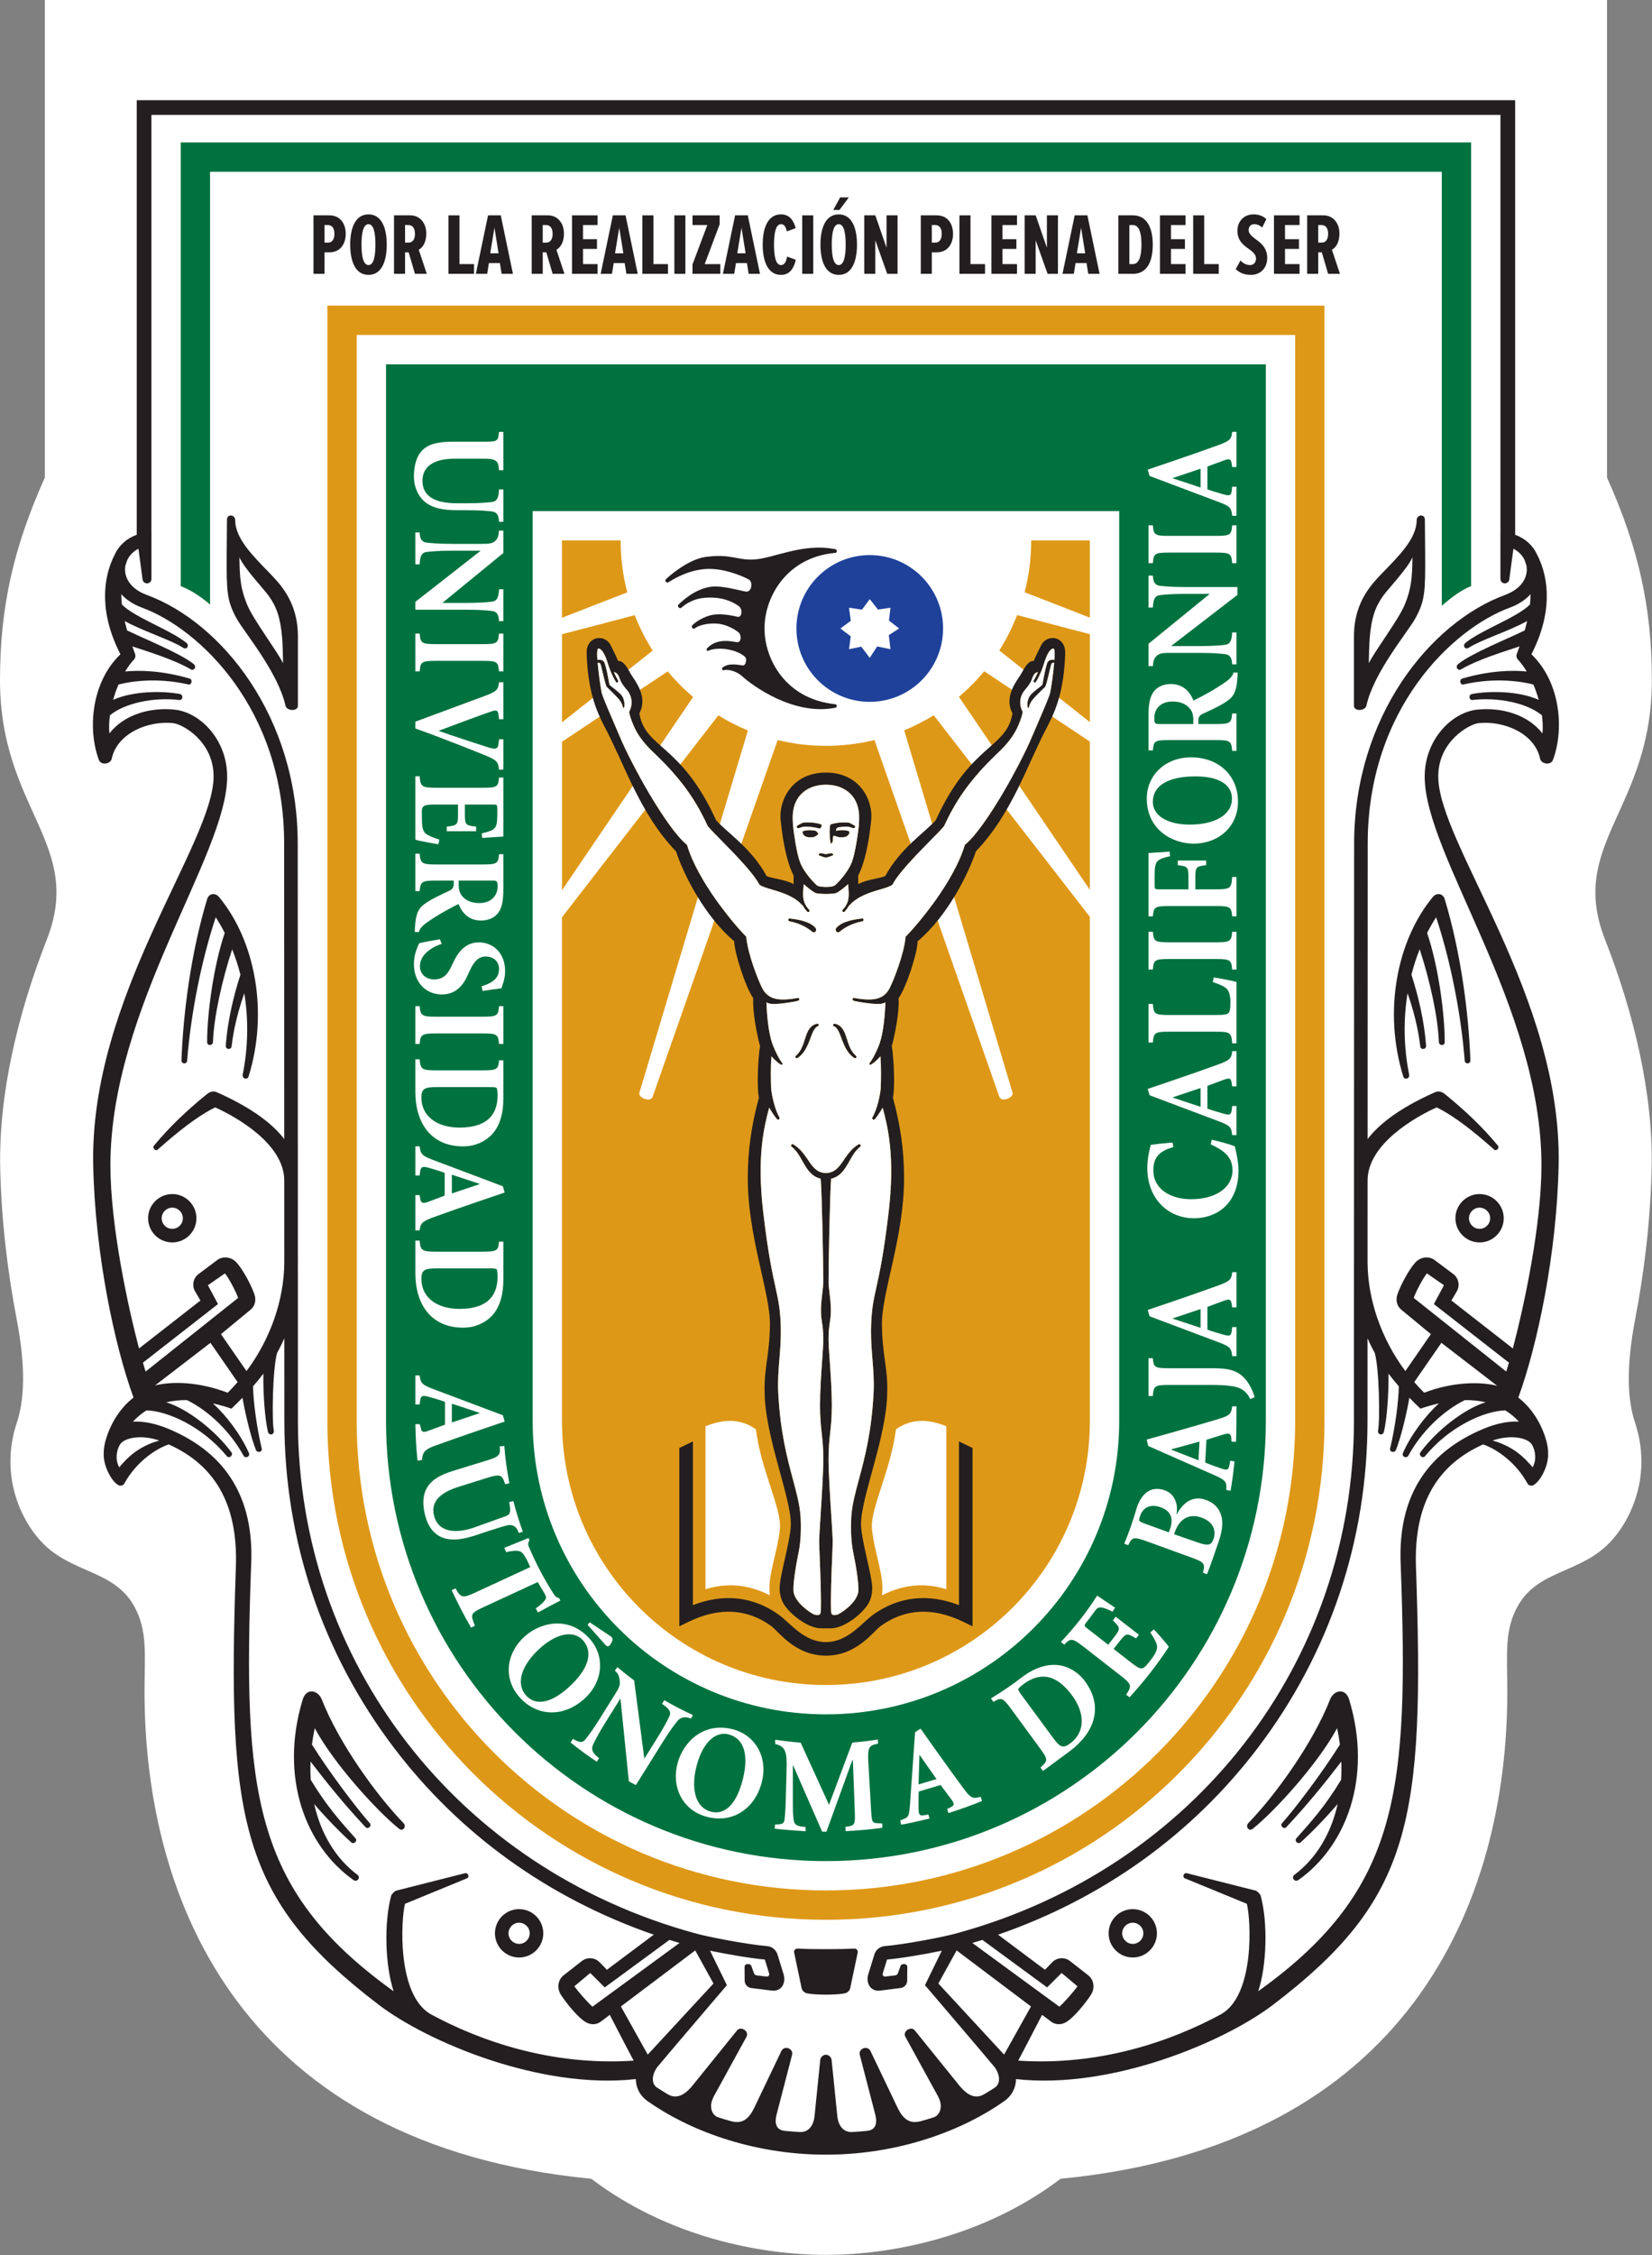 <?xml version="1.0" encoding="UTF-8" standalone="no"?><!DOCTYPE svg PUBLIC "-//W3C//DTD SVG 1.1//EN" "http://www.w3.org/Graphics/SVG/1.1/DTD/svg11.dtd"><svg width="100%" height="100%" viewBox="0 0 552 753" version="1.1" xmlns="http://www.w3.org/2000/svg" xmlns:xlink="http://www.w3.org/1999/xlink" xml:space="preserve" xmlns:serif="http://www.serif.com/" style="fill-rule:evenodd;clip-rule:evenodd;stroke-linejoin:round;stroke-miterlimit:2;"><rect x="0" y="0" width="552" height="753" fill="#808080" stroke="none"/><g id="Layer-1" serif:id="Layer 1"><path d="M551.952,227.067c-0,-24.367 -4.507,-44.275 -14.982,-67.601l-0,-159.466l-521.989,0l-0,159.466c-10.474,23.326 -14.981,43.234 -14.981,67.601c0,43.22 28.195,54.654 15.642,86.653c-9.529,24.286 -16.106,51.273 -15.575,76.223c0.38,17.812 2.554,35.122 5.458,50.24l-0.007,0.007c3.263,16.845 2.528,27.541 0.118,34.782c-5.636,16.949 0.775,31.963 8.33,39.957c9.858,10.43 23.958,9.19 30.764,21.193c4.642,8.186 3.583,16.21 3.564,28.316c-0.11,71.114 33.258,151.774 149.276,163.039c25.551,19.391 56.378,25.407 78.404,25.407c22.027,-0 52.856,-6.016 78.408,-25.407c116.017,-11.265 149.386,-91.925 149.275,-163.039c-0.018,-12.106 -1.078,-20.13 3.566,-28.316c6.806,-12.003 20.904,-10.763 30.763,-21.193c7.555,-7.994 13.966,-23.008 8.33,-39.957c-2.41,-7.241 -3.144,-17.937 0.114,-34.782l-0.003,-0.007c2.904,-15.118 5.078,-32.428 5.458,-50.24c0.528,-24.95 -6.049,-51.937 -15.575,-76.223c-12.556,-31.999 15.642,-43.433 15.642,-86.653" style="fill:#fff;fill-rule:nonzero;"/><path d="M480.579,259.229c-0,-11.737 10.356,-17.458 13.526,-17.782c8.512,-0.872 18.695,3.447 20.514,11.884c0.402,1.86 3.592,2.274 4.282,0.421c3.798,-10.127 2.617,-25.888 -7.193,-35.292c6.924,-13.449 6.137,-25.142 1.859,-33.372c-1.406,-3.041 -4.023,-5.359 -7.293,-6.526l-0,-145.108l-460.581,-0l-0,145.101c-3.278,1.166 -5.898,3.484 -7.312,6.533c-4.273,8.23 -5.06,19.923 1.864,33.372c-9.813,9.404 -10.991,25.165 -7.193,35.292c0.69,1.853 3.879,1.439 4.281,-0.421c1.816,-8.437 12.003,-12.756 20.514,-11.884c3.17,0.324 13.523,6.045 13.523,17.782c-0,22.447 -41.426,73.344 -40.222,129.866c0.627,29.688 7.112,60.153 13.471,77.544c-5.44,4.222 -8.316,10.312 -9.508,14.962l0.015,0.007c-0.281,1.049 -0.446,2.229 -0.469,3.558c-0.21,4.001 2.336,9.08 4.761,10.638c0.901,0.583 1.842,0.066 2.09,-0.392c3.864,-7.079 10.246,-11.544 14.874,-13.132c15.051,6.747 23.178,19.488 22.44,40.799c-2.941,84.896 1.325,110.983 47.836,146.378c16.078,12.231 53.805,28.316 85.797,24.735c0.037,2.65 1.167,5.396 3.92,7.353c13.073,9.271 34.351,17.885 59.599,17.885l0.004,-0c25.249,-0 46.527,-8.614 59.603,-17.885c2.75,-1.957 3.88,-4.703 3.916,-7.353c31.993,3.581 69.72,-12.504 85.793,-24.735c46.516,-35.395 50.786,-61.482 47.841,-146.378c-0.738,-21.311 7.389,-34.052 22.44,-40.799c4.628,1.588 11.01,6.053 14.874,13.132c0.248,0.458 1.189,0.975 2.089,0.392c2.421,-1.558 4.971,-6.637 4.761,-10.638c-0.022,-1.329 -0.188,-2.509 -0.468,-3.558l0.011,-0.007c-1.189,-4.65 -4.064,-10.74 -9.505,-14.962c6.36,-17.391 12.841,-47.856 13.472,-77.544c1.203,-56.522 -40.226,-107.419 -40.226,-129.866" style="fill:#fff;fill-rule:nonzero;"/><path d="M432.764,474.419c-0,86.594 -70.196,156.786 -156.79,156.786c-86.59,0 -156.786,-70.192 -156.786,-156.786l-0,-362.572l313.576,0l-0,362.572Zm-323.379,-372.375l-0,372.375c-0,92.004 74.585,166.589 166.589,166.589c92.005,0 166.589,-74.585 166.589,-166.589l-0,-372.375l-333.178,0Z" style="fill:#de9818;fill-rule:nonzero;"/><path d="M275.974,572.41c-54.118,-0 -97.991,-43.869 -97.991,-97.991l-0,-303.777l195.986,-0l-0,303.777c-0,54.122 -43.872,97.991 -97.995,97.991m146.991,-97.991l-0,-352.776l-293.978,-0l-0,352.776c-0,81.183 65.808,146.99 146.987,146.99c81.184,-0 146.991,-65.807 146.991,-146.99" style="fill:#00723f;fill-rule:nonzero;"/><path d="M491.559,47.553l-431.169,-0l-0,148.157c3.266,1.277 6.536,3.329 9.799,6.142l-0,-144.504l411.571,-0l-0,144.91c3.267,-2.821 6.533,-5.286 9.799,-6.563l-0,-148.142Z" style="fill:#00723f;fill-rule:nonzero;"/><path d="M212.086,205.402c-5.47,1.462 -17.849,4.687 -24.304,6.363l0,29.423c8.285,-6.555 21.695,-17.162 30.312,-23.96c-2.369,-3.713 -4.384,-7.67 -6.008,-11.826m11.039,18.764c-10.338,6.894 -27.213,18.107 -35.343,23.503l0,49.591c10.257,-15.118 28.637,-42.209 43.813,-64.531c-3.063,-2.606 -5.905,-5.462 -8.47,-8.563m141.045,250.253l0,-168.287c-9.529,-12.283 -33.225,-42.828 -52.173,-67.313c-3.134,1.934 -6.43,3.624 -9.87,5.041c12.007,40.031 36.196,120.949 36.196,120.949c0.513,1.727 -3.698,3.351 -4.396,1.425c0,-0 -27.928,-79.649 -41.739,-119.141c-5.2,1.256 -10.626,1.942 -16.214,1.942c-5.554,-0 -10.951,-0.679 -16.125,-1.927c-13.833,39.507 -41.799,119.148 -41.799,119.148c-0.701,1.926 -4.909,0.302 -4.396,-1.433c0,-0 24.22,-80.887 36.252,-120.926c-3.444,-1.417 -6.747,-3.107 -9.884,-5.041c-19.012,24.566 -42.781,55.215 -52.24,67.409l0,168.154c0,48.711 39.484,88.196 88.192,88.196c48.712,-0 88.196,-39.485 88.196,-88.196m0,-262.676c-6.518,-1.698 -18.901,-4.924 -24.297,-6.37c-1.616,4.148 -3.628,8.097 -5.983,11.81c8.582,6.761 21.961,17.347 30.28,23.924l0,-29.364Zm0,-31.305l-19.599,-0c0,5.986 -0.771,11.787 -2.21,17.317c4.809,1.845 15.287,5.934 21.809,8.481l0,-25.798Zm0,67.165c-8.186,-5.433 -25.017,-16.616 -35.31,-23.481c-2.554,3.093 -5.389,5.95 -8.441,8.548c15.133,22.263 33.468,49.28 43.751,64.441l0,-49.508Zm-156.79,-67.165l-19.598,-0l0,25.835c6.474,-2.532 16.941,-6.614 21.816,-8.481c-1.443,-5.544 -2.218,-11.354 -2.218,-17.354" style="fill:#de9818;fill-rule:nonzero;"/><path d="M297.547,216.77l-4.444,-0.93l-2.484,3.802l-2.841,-3.728l-4.09,0.856l0.58,-4.296l-3.448,-2.635l3.459,-2.555l-0.591,-4.377l4.33,0.65l2.601,-3.514l2.746,3.492l4.182,-0.628l-0.512,4.275l3.384,2.657l-3.433,2.244l0.561,4.687Zm-6.928,-31.431c-13.53,-0 -24.499,10.969 -24.499,24.5c-0,13.531 10.969,24.499 24.499,24.499c13.531,-0 24.5,-10.968 24.5,-24.499c-0,-13.531 -10.969,-24.5 -24.5,-24.5" style="fill:#1f419a;fill-rule:nonzero;"/><path d="M255.453,209.838c0,-10.784 7.684,-23.88 23.676,-25.231c0.602,-0.051 0.713,-1.092 0,-1.232c-11.116,-2.222 -20.849,3.226 -27.496,3.455c-5.558,0.192 -7.341,-1.949 -15.697,-0.901c-5.935,0.753 -12.523,6.511 -13.523,7.581c-0.377,0.399 0.365,1.218 0.812,0.959c1.587,-0.892 5.75,-3.734 11.792,-4.414c6.042,-0.686 12.848,2.126 15.232,3.477c1.425,0.804 0.985,4.326 -1.092,3.986c-1.968,-0.332 -7.537,-1.986 -11.203,-1.646c-5.462,0.517 -10.164,4.872 -11.345,6.119c-0.399,0.421 0.483,1.403 0.993,0.968c1.827,-1.566 4.34,-3.093 7.958,-3.366c5.528,-0.414 8.968,1.159 11.256,2.753c1.495,1.048 1.1,3.934 -0.358,3.602c-1.638,-0.369 -4.978,-1.122 -8.049,-0.701c-3.056,0.413 -6.626,2.738 -7.216,3.772c-0.251,0.435 0.498,1.129 0.86,0.842c1.484,-1.174 4.672,-1.868 7.626,-1.632c3.236,0.266 6.167,2.104 7.178,2.997c0.93,0.819 0.934,3.536 -0.79,3.181c-3.691,-0.745 -7.252,-0.649 -9.825,2.09c-0.391,0.42 0.063,1.025 0.52,0.774c1.115,-0.598 3.522,-0.841 5.74,-0.545c3.565,0.464 5.798,1.911 6.518,2.686c0.66,0.717 0.144,2.813 -0.768,2.783c-0.912,-0.029 -4.51,-1.1 -6.769,0.657c-0.461,0.354 -0.114,1.078 0.292,0.945c1.144,-0.399 4.141,0.118 6.141,1.941c3.736,3.403 17.472,13.317 31.213,10.571c0.691,-0.141 0.62,-1.1 -0.077,-1.174c-16.686,-1.735 -23.599,-15.169 -23.599,-25.297" style="fill:#231f20;fill-rule:nonzero;"/><path d="M146.094,362.97l17.517,0c1.211,0 2.152,0.045 2.332,0.303c0.177,0.258 0.314,1.203 0.314,2.443c-0,6.097 -3.089,10.777 -12.722,10.777c-7.529,0 -12.734,-3.816 -12.734,-10.002c-0,-3.092 1.17,-3.521 5.293,-3.521m-7.308,1.595c-0,10.083 4.979,18.203 16.004,18.203c3.985,0 7.304,-1.675 9.319,-3.699c2.871,-2.87 4.075,-7.255 4.075,-12.187l-0,-12.842l-1.436,-0c-0.266,3.01 -0.665,3.349 -5.507,3.349l-15.416,0c-4.839,0 -5.337,-0.339 -5.606,-3.69l-1.433,0l-0,10.866Zm7.039,-19.51l15.416,0c4.842,0 5.241,0.348 5.507,3.522l1.436,-0l-0,-12.623l-1.436,-0c-0.266,3.182 -0.665,3.521 -5.507,3.521l-15.416,-0c-4.839,-0 -5.337,-0.339 -5.606,-3.522l-1.433,0l-0,12.623l1.433,0c0.269,-3.173 0.767,-3.521 5.606,-3.521m12.478,167.77c-0,0 10.228,-3.462 11.622,-3.608c1.576,-0.155 2.813,0.568 3.393,2.642l1.388,-0.429c-1.2,-3.277 -2.241,-6.702 -3.175,-10.231l-1.395,0.332c0.517,2.791 0.55,4.061 -0.926,4.629c-1.314,0.486 -11.298,4.044 -11.298,4.044c-6.839,2.201 -11.751,0.718 -12.91,-4.215c-1.071,-4.56 1.985,-7.706 8.71,-9.699l9.271,-2.909c4.433,-1.387 4.85,-0.752 5.817,2.193l1.399,-0.325c-0.809,-4.288 -1.417,-8.466 -1.687,-12.459l-1.561,0.168c0.484,3.241 -0.59,3.544 -5.241,4.983l-10.146,3.123c-5.064,1.529 -7.74,3.425 -9.098,6.082c-1.306,2.466 -1.188,5.44 -0.561,8.202c2.605,11.457 12.25,8.725 16.398,7.477m-7.322,-44.149l9.231,3.056l-0,0.126l-9.231,3.093l-0,-6.275Zm-5.873,14.129c4.526,-1.632 9.859,-3.522 15.192,-5.323l8.337,-2.835l-0.627,-2.104l-23.038,-8.674c-4.03,-1.498 -4.44,-2.059 -4.753,-4.635l-1.433,0l-0,9.707l1.433,0l0.132,-1.077c0.225,-1.979 0.905,-2.06 3.145,-1.418c1.926,0.561 3.897,1.114 5.197,1.631l-0,7.596c-1.658,0.65 -3.987,1.461 -5.467,2.022c-1.927,0.731 -2.421,0.517 -2.642,-1.077l-0.365,-1.107l-1.433,0c0.078,4.231 0.306,8.311 0.735,12.195l1.461,-0.229c0.307,-1.579 -0.085,-3.168 4.126,-4.673m2.511,-150.763c4.838,0 7.215,-3.181 8.739,-6.613l0.627,-1.373c1.388,-3.094 3.001,-4.68 5.289,-4.68c2.511,-0 4.481,1.543 4.481,4.163c-0,3.654 -3.181,4.938 -5.828,5.795l0.314,1.549c2.691,-0.435 4.706,-0.731 6.319,-0.899c0.181,-0.517 0.362,-1.161 0.583,-1.854c0.451,-1.285 0.627,-2.656 0.627,-3.949c-0,-5.964 -3.985,-9.529 -8.784,-9.529c-4.255,-0 -6.857,3.048 -8.515,6.658l-0.402,0.856c-1.48,3.262 -2.96,4.85 -6.005,4.85c-2.554,-0 -4.749,-1.588 -4.749,-4.423c-0,-4.251 4.793,-6.694 7.259,-7.425l-0.583,-1.543c-2.691,0.473 -5.78,0.983 -6.946,1.329c-0.269,0.562 -0.628,1.372 -1.03,2.577c-0.406,1.157 -0.719,2.745 -0.719,4.332c-0,6.187 4.034,10.179 9.323,10.179m20.565,-120.489l-1.447,-0c-0.274,3.181 -0.591,3.52 -5.473,3.52l-15.561,-0c-4.883,-0 -5.2,-0.339 -5.47,-3.52l-1.447,-0l-0,12.622l1.447,-0c0.27,-3.174 0.587,-3.521 5.47,-3.521l15.561,-0c4.882,-0 5.199,0.347 5.473,3.521l1.447,-0l-0,-12.622Zm-0,48.054l-1.436,-0c-0.266,3.093 -0.665,3.432 -5.507,3.432l-15.416,-0c-4.839,-0 -5.337,-0.339 -5.606,-3.86l-1.433,-0l-0,21.207c1.211,0.384 5.965,1.248 7.71,1.506l0.314,-1.55c-2.148,-0.686 -3.857,-1.373 -4.665,-2.103c-1.074,-0.945 -1.159,-2.917 -1.159,-4.895c-0,-1.756 -0.185,-2.916 0.174,-3.646c0.45,-0.901 1.576,-1.078 4.846,-1.078l7.035,-0l-0,3.137c-0,3.691 -0.222,3.824 -3.765,4.252l-0,1.542l9.814,-0l-0,-1.542c-3.54,-0.428 -3.761,-0.561 -3.761,-4.252l-0,-3.137l9.267,-0c1.569,-0 1.569,0.088 1.569,1.72l-0,1.675c-0,2.533 -0.266,3.95 -1.03,4.636c-0.716,0.687 -2.056,1.159 -4.163,1.588l0.136,1.548c2.957,-0.213 6.312,-0.434 7.076,-0.471l-0,-19.709Zm-14.649,177.425c-7.529,-0 -12.734,-3.816 -12.734,-10.002c-0,-3.094 1.17,-3.522 5.293,-3.522l17.517,0c1.211,0 2.152,0.046 2.332,0.303c0.177,0.259 0.314,1.204 0.314,2.444c-0,6.096 -3.089,10.776 -12.722,10.776m7.706,-19.103l-15.416,-0c-4.839,-0 -5.337,-0.348 -5.606,-3.692l-1.433,0l-0,10.86c-0,10.09 4.979,18.202 16.004,18.202c3.985,0 7.304,-1.668 9.319,-3.69c2.871,-2.88 4.075,-7.257 4.075,-12.195l-0,-12.837l-1.436,0c-0.266,3.004 -0.665,3.351 -5.507,3.351m0.096,118.793l18.362,-8.496c1.75,3.24 3.111,4.673 2.676,5.559c-0.439,0.886 -1.355,1.852 -3.374,3.262l0.772,1.343c2.676,-1.467 5.761,-3.129 7.451,-3.956l-0.343,-0.745c-1.096,-0.346 -1.398,-0.702 -2.007,-1.675c-3.097,-4.829 -5.728,-9.885 -7.984,-15.125c-0.483,-1.057 -0.583,-1.485 0.03,-2.613l-0.344,-0.746c-2.107,0.885 -5.13,2.111 -8.09,3.285l0.65,1.41c2.247,-0.472 3.602,-0.531 4.407,-0.288c0.963,0.265 1.738,1.174 3.196,4.333l0.45,0.974l-18.192,8.408c-4.392,2.03 -4.993,1.942 -6.783,-1.299l-1.304,0.598c2.038,4.377 4.23,8.592 6.5,12.511l1.263,-0.649c-1.378,-3.617 -1.728,-4.06 2.664,-6.09m-1.125,-141.329l-9.231,3.094l0,-6.267l9.231,3.048l0,0.125Zm7.798,0.687l-23.038,-8.674c-4.03,-1.498 -4.44,-2.059 -4.753,-4.635l-1.433,-0l0,9.706l1.433,-0l0.132,-1.077c0.225,-1.971 0.905,-2.06 3.145,-1.417c1.926,0.561 3.786,1.122 5.089,1.631l-0,7.603c-1.657,0.642 -3.879,1.462 -5.359,2.015c-1.927,0.731 -2.602,0.517 -2.827,-1.07l-0.18,-1.115l-1.433,-0l0,11.759l1.433,-0c0.269,-2.273 0.678,-2.96 4.889,-4.466c4.526,-1.631 9.859,-3.521 15.192,-5.322l8.337,-2.835l-0.627,-2.103Zm62.87,177.757l0.649,-1.196c-3.429,-1.579 -6.636,-3.226 -9.567,-4.96l-0.76,1.218c2.329,1.616 3.156,2.606 2.507,4.052c-0.591,1.27 -1.68,3.492 -4.175,7.485l-4.185,6.688l-0.074,-0.044l-3.385,-25.998c-1.679,-1.241 -3.517,-2.68 -5.595,-4.444l-0.852,1.203c1.417,1.049 1.55,2.488 1.672,3.831c0.084,1.321 -0.488,2.237 -2.009,4.665l-4.705,7.53c-2.495,3.985 -4.023,5.942 -4.905,7.027c-1.015,1.218 -2.218,0.768 -4.086,-0.295l-0.761,1.218c2.865,2.296 5.788,4.436 8.77,6.422l0.761,-1.218c-2.329,-1.617 -2.676,-3.019 -2.027,-4.459c0.59,-1.27 1.68,-3.499 4.175,-7.492l4.923,-7.862l0.074,0.045l2.797,27.526l2.341,1.255l8.998,-14.395c2.495,-3.985 4.022,-5.942 4.904,-7.027c1.016,-1.218 2.595,-1.639 4.515,-0.775m-41.005,-10.334c-6.179,5.529 -11.121,5.92 -14.07,2.628c-3.812,-4.252 -1.148,-10.615 4.662,-15.819c5.805,-5.205 11.338,-5.95 14.316,-2.621c3.666,4.09 1.731,9.861 -4.908,15.812m7.156,-16.329c-6.935,-7.736 -16.365,-5.574 -21.739,-0.76c-6.108,5.477 -7.293,14.024 -1.65,20.328c5.673,6.334 14.494,6.843 21.54,0.539c6.474,-5.802 6.976,-14.379 1.849,-20.107m187.317,-2.104c1.273,1.861 2.056,3.337 2.244,4.414c0.27,1.404 -0.863,3.212 -2.078,4.769c-1.082,1.389 -1.794,2.303 -2.525,2.658c-0.908,0.435 -1.756,-0.008 -4.336,-2.016l-5.555,-4.319l1.927,-2.472c2.266,-2.916 2.524,-2.879 5.58,-1.049l0.953,-1.217l-7.751,-6.024l-0.949,1.219c2.532,2.509 2.631,2.752 0.361,5.669l-1.926,2.472l-6.927,-5.403c-1.241,-0.967 -1.185,-1.034 -0.185,-2.318l1.03,-1.321c1.557,-2.001 2.137,-3.337 3.163,-3.411c0.985,-0.096 2.443,0.436 4.37,1.395l0.845,-1.306c-2.466,-1.646 -5.359,-3.624 -5.986,-4.06c-3.511,5.521 -7.522,10.592 -12.117,15.494l1.129,0.879c2.111,-2.274 2.76,-2.156 6.581,0.819l12.168,9.471c3.82,2.967 3.868,3.483 1.916,6.429l1.133,0.878c4.846,-5.322 9.271,-10.917 13.15,-16.867c-0.719,-1.048 -3.797,-4.532 -5.02,-5.809l-1.195,1.026Zm32.45,-83.716c-3.094,-4.34 -7.26,-4.509 -12.28,-4.509l-13.892,0c-4.842,0 -5.156,-0.34 -5.426,-3.344l-1.431,0l-0,12.622l1.431,0c0.27,-3.351 0.584,-3.698 5.426,-3.698l13.534,0c3.226,0 5.692,0.089 7.931,0.472c2.736,0.473 4.57,1.809 5.648,4.252l1.48,-0.642c-0.495,-1.846 -1.392,-3.691 -2.421,-5.153m-16.343,26.235l-9.051,-3.543l0.004,-0.133l9.39,-2.576l-0.343,6.252Zm6.635,-13.774c-4.609,1.373 -10.035,2.968 -15.46,4.48l-8.478,2.37l0.509,2.134l22.525,9.927c3.946,1.721 3.625,2.614 3.562,4.762l1.443,0.273c0.565,-3.351 0.986,-6.614 1.314,-9.803l-1.447,-0.221l-0.221,1.24c-0.332,1.963 -0.83,2.022 -3.034,1.255c-1.893,-0.664 -3.831,-1.329 -5.1,-1.912l0.416,-7.589c1.695,-0.553 4.064,-1.239 5.569,-1.719c1.968,-0.621 2.614,-0.384 2.75,1.217l0.045,1.108l1.506,0.096c0.17,-3.728 0.177,-7.471 0.177,-11.862l-1.432,0c-0.395,2.258 -0.355,2.974 -4.644,4.244m-1.613,40.045c-0.741,2.193 -1.859,2.385 -5.783,0.982l-7.396,-2.576l0.288,-0.805c1.494,-4.163 4.617,-6.274 8.876,-4.746c4.348,1.558 4.868,4.761 4.015,7.145m-14.578,-3.144l-0.332,0.93l-7.755,-2.82c-1.14,-0.414 -2.056,-0.782 -2.137,-1.085c-0.08,-0.303 0.008,-0.819 0.34,-1.75c0.786,-2.185 2.912,-4.111 6.835,-2.709c3.503,1.255 4.341,3.839 3.049,7.434m11.995,-9.929c-4.222,-1.513 -7.588,0.835 -9.703,4.865l-0.085,-0.029c0.565,-2.762 -0.177,-6.673 -3.89,-8.01c-4.514,-1.617 -7.983,0.864 -9.607,6.592c-1.111,3.868 -2.454,7.603 -3.957,11.242l1.351,0.487c1.255,-2.701 1.665,-2.915 6.223,-1.284l14.6,5.3c4.559,1.639 4.961,2.067 4.127,5.189l1.351,0.48c1.31,-3.292 2.702,-7.366 3.768,-10.504c1.104,-3.07 1.653,-6.068 1.141,-8.489c-0.543,-2.605 -2.24,-4.731 -5.319,-5.839m-154.962,94.33c-2.245,7.98 -6.205,10.97 -10.46,9.774c-5.5,-1.55 -6.666,-8.349 -4.555,-15.856c2.108,-7.507 6.378,-11.109 10.674,-9.899c5.292,1.491 6.754,7.389 4.341,15.981m-2.717,-17.619c-10.006,-2.813 -16.804,4.074 -18.757,11.028c-2.222,7.898 1.373,15.752 9.515,18.041c8.186,2.295 15.907,-2.008 18.465,-11.11c2.355,-8.378 -1.827,-15.878 -9.223,-17.959m-91.95,-283.485l11.062,0c1.793,0 1.93,0.132 1.93,2.147c-0,2.407 -1.698,5.367 -6.134,5.367c-2.196,0 -4.304,-0.642 -5.695,-2.317c-0.849,-1.034 -1.163,-2.186 -1.163,-3.95l-0,-1.247Zm-3.451,3.565c-2.421,1.115 -5.019,2.318 -7.078,3.654c-2.603,1.668 -3.769,3.13 -4.083,8.371l-0.088,1.543l1.344,0.088c0.361,-1.078 0.852,-1.676 1.837,-2.532c0.941,-0.775 2.691,-1.933 5.064,-3.395c2.108,-1.248 5.156,-2.88 6.411,-3.477c1.3,3.307 3.676,5.536 7.573,5.536c2.554,0 4.744,-1.115 5.865,-2.834c1.123,-1.713 1.525,-4.031 1.525,-7.684l-0,-11.634l-1.436,0c-0.266,3.093 -0.665,3.432 -5.507,3.432l-15.416,0c-4.839,0 -5.337,-0.339 -5.606,-3.602l-1.433,0l-0,12.49l1.433,0c0.269,-3.174 0.767,-3.521 5.606,-3.521l5.783,0l-0,0.989c-0,1.329 -0.361,1.934 -1.794,2.576m207.787,284.525c-2.488,1.831 -3.418,1.292 -5.865,-2.029l-10.342,-14.033c-0.72,-0.975 -1.244,-1.757 -1.141,-2.052c0.1,-0.303 0.783,-0.967 1.783,-1.705c4.909,-3.617 10.46,-3.971 16.177,3.787c4.466,6.06 4.367,12.364 -0.612,16.032m-3.588,-26.078c-4.019,-0.606 -8.301,0.855 -12.276,3.786c-3.336,2.599 -6.875,5.02 -10.622,7.278l0.849,1.159c2.58,-1.572 3.045,-1.52 5.917,2.377l9.518,12.977c2.875,3.898 2.783,4.356 0.248,6.555l0.848,1.159l8.747,-6.444c8.124,-5.98 11.815,-14.653 5.275,-23.533c-2.37,-3.211 -5.684,-4.887 -8.504,-5.314m-47.087,39.786l0.287,-9.721l0.122,-0.037l5.599,7.964l-6.008,1.794Zm15.213,1.595c-2.857,-3.875 -6.19,-8.445 -9.438,-13.043l-5.096,-7.183l-1.839,1.204l-1.735,24.558c-0.287,4.289 -0.845,3.86 -3.225,4.894l0.292,1.425c3.015,-0.539 6.215,-1.285 9.511,-2.067l-0.41,-1.373l-1.074,0.229c-1.956,0.354 -2.181,-0.096 -2.203,-2.429c-0.015,-2.008 -0.045,-4.052 0.081,-5.448l7.282,-2.17c1.092,1.41 2.539,3.411 3.495,4.665c1.251,1.639 1.185,2.178 -0.273,2.843l-1.019,0.486l0.41,1.381c3.801,-1.196 7.548,-2.532 11.235,-4.031l-0.41,-1.372c-2.255,0.391 -2.941,1.04 -5.584,-2.569m-31.077,6.887l-0.889,-15.406c-0.277,-4.923 -0.144,-6.23 3.196,-6.643l-0.045,-1.439c-3.044,0.509 -5.702,0.782 -8.536,1.025l-7.78,20.773l-9.479,-20.743c-2.837,-0.229 -5.683,-0.553 -8.536,-0.982l0.044,1.432c3.558,0.82 3.956,2.776 3.791,8.74l-0.244,9.065c-0.093,4.089 -0.27,6.06 -0.443,7.455c-0.207,1.661 -1.462,1.551 -3.159,1.61l-0.145,1.394c3.179,0.37 6.67,0.65 10.36,0.872l-0.043,-1.439c-2.798,-0.141 -3.736,-0.694 -3.957,-2.348c-0.211,-1.38 -0.295,-3.307 -0.281,-7.161l0.011,-11.079l0.085,0l9.693,22.145l1.439,0.022l8.666,-23.879l0.169,-0.008l0.632,16.756c0.192,4.968 0.07,5.109 -3.096,5.515l0.04,1.439c4.37,-0.214 8.496,-0.576 12.283,-1.13l-0.044,-1.439c-3.356,-0.207 -3.451,0.421 -3.732,-4.547m-122.878,-419.647l0,-7.47l-1.436,0c-0.133,1.757 -0.446,2.834 -1.524,3.647c-1.074,0.775 -2.233,0.775 -5.101,0.775l-8.876,0c-4.702,0 -7.353,-0.259 -8.74,-0.428c-1.573,-0.215 -2.2,-1.248 -2.288,-3.389l-1.433,0l0,10.645l1.433,0c0.132,-2.835 0.715,-3.905 2.288,-4.119c1.387,-0.177 4.038,-0.436 8.74,-0.436l9.278,0l0,0.089l-21.739,17l0,2.62l17.033,0c4.706,0 7.257,0.259 8.644,0.428c1.569,0.215 2.196,1.248 2.285,3.396l1.436,0l0,-10.652l-1.436,0c-0.133,2.835 -0.716,3.913 -2.285,4.127c-1.387,0.169 -3.938,0.428 -8.644,0.428l-7.887,0l0,-0.089l20.252,-16.572Zm219.338,10.94c-1.583,-0.214 -2.218,-1.248 -2.307,-3.395l-1.446,0l0,10.651l1.446,0c0.136,-2.835 0.724,-3.905 2.307,-4.127c1.402,-0.169 3.89,-0.427 8.636,-0.427l7.958,0l-0,0.088l-20.347,16.572l-0,7.47l1.446,0c0.136,-1.764 0.451,-2.834 1.539,-3.646c1.082,-0.776 2.17,-0.776 5.064,-0.776l8.954,0c4.746,0 7.234,0.259 8.637,0.429c1.583,0.214 2.218,1.247 2.306,3.395l1.447,0l-0,-10.652l-1.447,0c-0.136,2.835 -0.723,3.905 -2.306,4.127c-1.403,0.17 -3.891,0.428 -8.637,0.428l-9.36,0l-0,-0.089l22.067,-17l-0,-2.62l-17.321,0c-4.746,0 -7.234,-0.259 -8.636,-0.428m3.167,-11.08l15.556,0c4.887,0 5.201,0.34 5.474,3.521l1.447,0l0,-12.622l-1.447,0c-0.273,3.174 -0.587,3.521 -5.474,3.521l-15.556,0c-4.887,0 -5.205,-0.347 -5.474,-3.521l-1.446,0l-0,12.622l1.446,0c0.269,-3.181 0.587,-3.521 5.474,-3.521m1.232,-24.906l9.235,-3.092l-0,6.267l-9.235,-3.049l-0,-0.126Zm15.24,7.987c4.034,1.499 4.255,2.059 4.569,4.636l1.436,0l-0,-9.707l-1.436,0l-0.133,1.078c-0.225,1.971 -0.716,2.059 -2.96,1.417c-1.927,-0.561 -3.897,-1.122 -5.197,-1.638l-0,-7.596c1.658,-0.643 3.987,-1.462 5.467,-2.015c1.926,-0.731 2.421,-0.517 2.646,1.07l0.177,1.114l1.436,0l-0,-11.758l-1.436,0c-0.27,2.273 -0.49,2.96 -4.706,4.465c-4.525,1.632 -9.858,3.521 -15.191,5.323l-8.338,2.834l0.627,2.104l23.039,8.673Zm5.422,215.138c-1.702,-0.686 -5.289,-1.631 -7.71,-2.192l-0.31,1.55c4.794,2.23 7.259,4.422 7.259,8.711c-0,5.713 -5.558,9.618 -13.851,9.618c-6.452,0 -12.593,-3.086 -12.593,-9.7c-0,-3.646 1.435,-6.311 6.68,-7.684l-0.27,-1.55c-2.823,0.258 -4.794,0.436 -7.259,0.775c-0.27,1.203 -1.166,4.075 -1.166,7.729c-0,10.135 6.812,16.786 15.641,16.786c7.216,0 14.833,-4.548 14.833,-16.011c-0,-2.968 -0.941,-6.828 -1.254,-8.032m-20.662,-16.35l9.235,-3.093l-0,6.267l-9.235,-3.049l-0,-0.125Zm-7.799,-0.686l23.039,8.666c4.034,1.506 4.255,2.066 4.569,4.642l1.436,0l-0,-9.706l-1.436,0l-0.133,1.077c-0.225,1.972 -0.716,2.06 -2.96,1.418c-1.927,-0.561 -3.897,-1.122 -5.197,-1.632l-0,-7.603c1.658,-0.642 3.987,-1.461 5.467,-2.015c1.926,-0.73 2.421,-0.516 2.646,1.07l0.177,1.115l1.436,0l-0,-11.759l-1.436,0c-0.27,2.273 -0.49,2.96 -4.706,4.466c-4.525,1.631 -9.858,3.521 -15.191,5.322l-8.338,2.835l0.627,2.104Zm14.613,-123.946l-11.077,0c-1.812,0 -1.948,-0.125 -1.948,-2.148c-0,-2.406 1.631,-5.366 6.108,-5.366c2.215,0 4.34,0.642 5.743,2.317c0.86,1.034 1.174,2.193 1.174,3.95l-0,1.247Zm3.484,-3.565c2.443,-1.115 5.063,-2.318 7.145,-3.647c2.621,-1.676 3.798,-3.137 4.115,-8.37l0.089,-1.551l-1.358,-0.081c-0.362,1.071 -0.856,1.669 -1.853,2.532c-0.948,0.768 -2.712,1.934 -5.108,3.388c-2.126,1.248 -5.2,2.879 -6.466,3.477c-1.314,-3.307 -3.71,-5.536 -7.644,-5.536c-2.58,0 -4.702,1.115 -5.835,2.834c-1.13,1.713 -1.535,4.038 -1.535,7.685l-0,11.633l1.446,0c0.269,-3.093 0.587,-3.432 5.47,-3.432l15.557,0c4.886,0 5.2,0.339 5.473,3.602l1.447,0l-0,-12.49l-1.447,0c-0.273,3.174 -0.587,3.521 -5.473,3.521l-5.832,0l-0,-0.989c-0,-1.328 0.362,-1.934 1.809,-2.576m4.026,76.444l-15.556,0c-4.883,0 -5.201,-0.339 -5.474,-3.521l-1.446,0l-0,12.623l1.446,0c0.273,-3.174 0.591,-3.521 5.474,-3.521l15.556,0c4.887,0 5.201,0.347 5.474,3.521l1.447,0l-0,-12.623l-1.447,0c-0.273,3.182 -0.587,3.521 -5.474,3.521m-19.402,-27.142c0.723,-0.686 1.989,-1.159 4.115,-1.587l-0.133,-1.543c-2.986,0.214 -6.289,0.428 -7.056,0.472l-0,21.134l1.446,0c0.269,-3.086 0.587,-3.433 5.474,-3.433l15.556,0c4.887,0 5.201,0.347 5.474,3.433l1.447,0l-0,-13.132l-1.447,0c-0.273,3.779 -0.587,4.12 -5.474,4.12l-6.827,0l-0,-3.817c-0,-3.698 0.225,-3.824 3.616,-4.252l-0,-1.55l-9.496,0l-0,1.55c3.347,0.428 3.573,0.554 3.573,4.252l-0,3.817l-9.726,0c-1.583,0 -1.583,-0.082 -1.583,-1.721l-0,-3.1c-0,-2.539 0.274,-3.957 1.041,-4.643m-182.778,261.406l0.347,-0.635c0.425,-0.871 0.341,-1.454 -0.446,-1.948l-6.924,-4.636l-0.705,0.849l5.846,6.577c0.632,0.76 1.248,0.9 1.882,-0.207m179.704,-200.795l1.446,0c0.269,-3.263 0.587,-3.61 5.474,-3.61l15.556,0c4.887,0 5.201,0.347 5.474,3.861l1.447,0l-0,-20.477c-1.222,-0.384 -5.835,-1.24 -7.599,-1.506l-0.318,1.55c2.174,0.687 3.621,1.373 4.48,2.06c1.13,0.989 1.403,2.96 1.403,4.636c-0,1.335 -0.048,2.495 -0.365,3.225c-0.407,0.901 -1.399,1.07 -4.702,1.07l-15.376,0c-4.887,0 -5.205,-0.347 -5.474,-3.69l-1.446,0l-0,12.881Zm-231.22,-177.736l3.27,0c4.706,0 7.257,0.259 8.644,0.428c1.569,0.222 2.196,1.27 2.285,3.448l1.436,0l-0,-10.807l-1.436,0c-0.133,2.879 -0.716,3.964 -2.285,4.185c-1.387,0.17 -3.938,0.436 -8.644,0.436l-2.956,0c-7.71,0 -11.7,-2.399 -11.7,-7.536c-0,-4.754 3.809,-7.368 10.847,-7.368l9.231,0c4.842,0 5.241,0.746 5.507,3.883l1.436,0l-0,-12.814l-1.436,0c-0.266,3.314 -0.665,3.27 -5.507,3.27l-10.127,0c-5.245,0 -8.471,1.003 -10.397,3.314c-1.839,2.133 -2.421,5.485 -2.421,8.363c-0,3.049 1.21,6.186 3.317,8.098c2.643,2.444 6.633,3.1 10.936,3.1m248.607,273.003l-9.235,-3.048l-0,-0.133l9.235,-3.086l-0,6.267Zm7.751,-9.02c1.926,-0.724 2.421,-0.51 2.646,1.078l0.177,1.115l1.436,0l-0,-11.76l-1.436,0c-0.27,2.274 -0.49,2.96 -4.706,4.458c-4.525,1.632 -9.858,3.522 -15.191,5.33l-8.338,2.827l0.627,2.105l23.039,8.673c4.034,1.505 4.255,2.059 4.569,4.643l1.436,0l-0,-9.707l-1.436,0l-0.133,1.07c-0.225,1.978 -0.716,2.067 -2.96,1.417c-1.927,-0.553 -3.897,-1.114 -5.197,-1.631l-0,-7.596c1.658,-0.649 3.987,-1.461 5.467,-2.022m-242.336,-195.651l0.177,1.454l1.436,0l-0,-12.357l-1.436,0c-0.266,2.274 -0.535,3.042 -4.662,4.548c-4.211,1.542 -15.235,5.625 -23.3,8.629l-0,2.273c9.143,3.219 22.322,8.549 22.95,8.806c4.392,1.802 4.698,2.274 5.012,4.932l1.436,0l-0,-10.128l-1.436,0l-0.133,1.285c-0.225,1.933 -0.801,2.28 -3.849,1.292c-2.108,-0.688 -12.28,-3.95 -16.221,-5.412c6.137,-2.273 15.051,-5.624 17.56,-6.436c1.838,-0.606 2.241,-0.473 2.466,1.114m218.633,29.04c-0,-5.492 5.289,-8.497 14.206,-8.497c8.29,0 12.235,3.005 12.235,7.426c-0,5.706 -6.23,8.674 -14.029,8.674c-7.794,0 -12.412,-3.138 -12.412,-7.603m13.667,13.951c8.201,0 14.79,-5.581 14.79,-14.032c-0,-8.504 -6.227,-14.771 -15.683,-14.771c-8.695,0 -14.793,6.053 -14.793,13.737c-0,10.386 8.47,15.066 15.686,15.066" style="fill:#fff;fill-rule:nonzero;"/><path d="M320.43,481.276l0,54.668c-10.464,-4.052 -20.344,-2.812 -28.722,3.226c-3.794,2.731 -8.404,9.109 -15.727,9.109l-0.007,0c-7.323,0 -11.933,-6.378 -15.726,-9.109c-8.382,-6.038 -18.26,-7.278 -28.722,-3.226l0,-54.668l-4.536,2.2l0,59.54l3.251,-1.573c10.224,-4.923 19.41,-4.266 27.36,1.411c2.584,1.845 7.975,9.957 18.373,9.957l0,-0.007l0.003,0.007c10.401,0 15.794,-8.112 18.377,-9.957c7.95,-5.677 17.137,-6.334 27.36,-1.411l3.252,1.573l0,-59.54l-4.536,-2.2Z" style="fill:#231f20;fill-rule:nonzero;"/><path d="M272.944,341.815c-3.961,0.893 -3.477,5.92 -5.78,9.323c-0.012,0.014 -0.018,0.022 -0.03,0.037c-0.329,0.479 -0.709,0.922 -1.17,1.321c-0.014,0.015 -0.022,0.03 -0.037,0.044c-0.165,0.148 -0.202,0.399 -0.073,0.584c0.01,0.014 0.022,0.014 0.029,0.029c0.126,0.185 0.365,0.281 0.65,0.089c3.273,-2.186 4.016,-6.503 5.218,-8.917c0.259,-0.443 0.51,-0.827 0.746,-1.115c0.218,-0.236 0.458,-0.421 0.731,-0.517c0.601,-0.229 0.332,-1.019 -0.284,-0.878m79.452,-122.454c-0.015,0.28 -0.037,0.612 -0.063,0.967c-0.768,-0.133 -2.067,-0.118 -2.473,1.173c-0.9,2.865 -1.45,6.887 -1.59,7.168c-0.465,0.487 -2.229,1.617 -3.706,3.115c-1.62,1.646 -1.229,3.979 -1.203,4.311c0.026,0.325 0.479,0.384 0.506,-0.074c0.033,-0.546 0.508,-1.558 1.298,-2.539c0.794,-0.975 3.511,-3.558 4.05,-4.126c0.457,-0.488 1.542,-5.825 1.996,-7.39c0.174,-0.59 0.565,-0.767 1.038,-0.649c-0.325,3.558 -1.049,9.02 -1.451,10.297c-0.683,2.178 -4.045,9.936 -5.481,13.25c-0.325,0.746 -0.546,1.255 -0.613,1.417c-3.373,8.135 -15.261,30.066 -22.218,35.736c-0.067,0.051 -0.119,0.132 -0.144,0.22c-3.411,11.722 -15.572,26.375 -19.617,30.384c-0.074,0.073 -0.122,0.169 -0.133,0.272c-0.576,5.847 -3.99,14.424 -5.318,17.023c-1.555,3.033 -4.123,3.942 -7.655,3.809c-0.517,-0.037 -1.03,-0.074 -1.517,-0.119c-0.86,-0.088 -1.765,-0.221 -2.724,-0.398c-0.24,-0.044 -0.476,0.118 -0.521,0.362c-0.029,0.169 0.045,0.332 0.17,0.428c0.041,0.059 0.089,0.111 0.155,0.125c0.373,0.118 2.396,0.606 5.946,0.974c2.48,0.259 3.805,0.148 4.717,-0.421c-0.144,4.208 -0.612,10.011 -2.019,13.989c-0.856,2.236 -2.21,5.004 -3.241,6.26c-0.254,0.302 0.082,0.79 0.51,0.516c0.742,-0.465 2.056,-1.521 3.093,-2.731c0.292,3.883 0.196,7.751 0.092,10.711c-0.151,1.794 -1.025,6.622 -2.756,9.648c-0.285,0.369 0.247,1.1 0.715,0.686c0.514,-0.45 2,-2.657 2.698,-3.912c1.717,6.467 4.163,16.225 1.997,34.842c-1.617,13.869 -3.082,20.513 -4.152,25.362c-0.587,2.651 -1.048,4.747 -1.321,7.124c-0.761,6.599 -0.34,11.796 0.066,16.815c0.295,3.617 0.572,7.043 0.387,10.793c-0.653,13.36 -3.026,22.174 -4.934,29.261c-1.237,4.591 -2.303,8.547 -2.54,12.504c-0.236,4.03 -0.007,8.496 0.584,11.368c1.196,5.794 1.886,10.821 1.805,13.109c-0.119,3.3 -4.186,6.621 -6.825,8.024c-0.664,0.214 -1.377,0.31 -1.816,0.089c-0.114,-0.052 -0.461,-0.229 -0.494,-1.108c-0.181,-4.679 0.147,-12.843 0.369,-18.247c0.096,-2.347 0.17,-4.2 0.17,-4.99c0,-1.44 -0.218,-4.85 -0.495,-9.168c-0.395,-6.194 -0.886,-13.9 -0.886,-18.483c0,-3.765 0.258,-6.135 0.532,-8.645c0.28,-2.531 0.565,-5.144 0.565,-9.271c0,-4.798 -0.388,-10.357 -0.698,-14.815c-0.214,-3.056 -0.399,-5.698 -0.399,-7.249c0,-2.679 0.215,-4.14 0.428,-5.543c0.177,-1.21 0.347,-2.347 0.347,-4.09c0,-2.096 -0.243,-4.134 -0.461,-5.927c-0.158,-1.3 -0.291,-2.429 -0.307,-3.351c0.004,-0.311 0.008,-0.665 0.008,-1.064c0,-6.429 0.443,-28.92 0.853,-33.623c4.499,-1.004 5.639,-5.861 8.09,-9.042c0.343,-0.406 0.676,-0.79 0.956,-1.078c0.214,-0.199 0.435,-0.391 0.667,-0.561c0.521,-0.384 -0.062,-1.092 -0.575,-0.782c-5.311,3.203 -5.54,9.522 -10.866,9.552l-0.033,-0c-5.33,-0.03 -5.555,-6.349 -10.869,-9.552c-0.514,-0.31 -1.093,0.398 -0.576,0.782c0.236,0.17 0.454,0.362 0.668,0.561c0.28,0.288 0.613,0.672 0.96,1.078c2.447,3.181 3.587,8.038 8.086,9.042c0.41,4.703 0.853,27.194 0.853,33.623c0,0.399 0.004,0.753 0.01,1.064c-0.018,0.922 -0.151,2.051 -0.309,3.351c-0.214,1.793 -0.462,3.831 -0.462,5.927c0,1.743 0.17,2.88 0.351,4.09c0.21,1.403 0.428,2.864 0.428,5.543c0,1.551 -0.184,4.193 -0.398,7.249c-0.314,4.458 -0.698,10.017 -0.698,14.815c0,4.127 0.284,6.74 0.561,9.271c0.273,2.51 0.535,4.88 0.535,8.645c0,4.583 -0.491,12.289 -0.89,18.483c-0.273,4.318 -0.49,7.728 -0.49,9.168c0,0.79 0.074,2.643 0.17,4.99c0.218,5.404 0.546,13.568 0.369,18.247c-0.034,0.879 -0.384,1.056 -0.498,1.108c-0.437,0.221 -1.149,0.125 -1.813,-0.089c-2.639,-1.403 -6.706,-4.724 -6.824,-8.024c-0.085,-2.288 0.605,-7.315 1.801,-13.109c0.59,-2.872 0.82,-7.338 0.583,-11.368c-0.232,-3.957 -1.299,-7.913 -2.535,-12.504c-1.909,-7.087 -4.285,-15.901 -4.939,-29.261c-0.181,-3.75 0.096,-7.176 0.388,-10.793c0.405,-5.019 0.826,-10.216 0.066,-16.815c-0.273,-2.377 -0.735,-4.473 -1.317,-7.124c-1.071,-4.849 -2.536,-11.493 -4.152,-25.362c-2.171,-18.617 0.28,-28.375 1.996,-34.842c0.697,1.255 2.185,3.462 2.698,3.912c0.465,0.414 0.997,-0.317 0.716,-0.686c-1.735,-3.026 -2.605,-7.854 -2.76,-9.648c-0.1,-2.96 -0.196,-6.828 0.092,-10.711c1.037,1.21 2.354,2.266 3.096,2.731c0.425,0.274 0.764,-0.214 0.509,-0.516c-1.033,-1.256 -2.384,-4.024 -3.24,-6.26c-1.406,-3.978 -1.875,-9.781 -2.023,-13.989c0.916,0.569 2.241,0.68 4.721,0.421c3.547,-0.368 5.57,-0.856 5.946,-0.974c0.066,-0.014 0.114,-0.066 0.155,-0.125c0.126,-0.096 0.195,-0.259 0.166,-0.428c-0.044,-0.244 -0.281,-0.406 -0.52,-0.362c-0.957,0.177 -1.861,0.31 -2.721,0.398c-0.49,0.045 -1.004,0.082 -1.517,0.119c-3.531,0.133 -6.101,-0.776 -7.658,-3.809c-1.325,-2.599 -4.743,-11.176 -5.319,-17.023c-0.01,-0.103 -0.055,-0.199 -0.128,-0.272c-4.046,-4.009 -16.211,-18.662 -19.618,-30.384c-0.025,-0.088 -0.077,-0.169 -0.147,-0.22c-6.953,-5.67 -18.846,-27.601 -22.215,-35.736c-0.07,-0.162 -0.291,-0.671 -0.613,-1.417c-1.435,-3.314 -4.798,-11.072 -5.481,-13.25c-0.402,-1.277 -1.129,-6.739 -1.454,-10.297c0.473,-0.118 0.868,0.059 1.037,0.649c0.458,1.565 1.543,6.902 1.997,7.39c0.543,0.568 3.259,3.151 4.049,4.126c0.793,0.981 1.27,1.993 1.303,2.539c0.026,0.458 0.48,0.399 0.506,0.074c0.025,-0.332 0.413,-2.665 -1.204,-4.311c-1.48,-1.498 -3.244,-2.628 -3.709,-3.115c-0.14,-0.281 -0.686,-4.303 -1.591,-7.168c-0.406,-1.291 -1.702,-1.306 -2.469,-1.173c-0.029,-0.355 -0.052,-0.687 -0.066,-0.967c-0.104,-2.097 0.125,-2.635 0.273,-2.768c0.025,-0.015 0.077,-0.067 0.325,-0.03c0.867,0.133 1.915,1.765 2.731,4.259l0.232,0.724c0.524,1.646 1.063,3.351 2.676,6.142c0.122,0.214 0.395,0.287 0.609,0.161c0.214,-0.125 0.288,-0.398 0.166,-0.612c-0.627,-1.078 -1.085,-1.993 -1.439,-2.805c0.771,0.074 1.398,0.547 1.897,2.067c0.52,1.579 1.535,2.797 2.277,3.683c0.244,0.296 0.462,0.547 0.609,0.768c2.266,3.307 0.465,6.451 0.392,6.584c-0.056,0.089 -0.078,0.2 -0.06,0.303c0.333,1.831 1.289,4.156 2.075,5.721c1.202,2.392 3.196,4.96 5.768,7.418c7.74,7.397 13.512,14.128 18.377,24.795c0.014,0.037 0.037,0.074 0.066,0.111c1.181,1.373 2.982,3.204 5.072,5.33c4.48,4.561 10.054,10.23 12.116,14.106c0.034,0.066 0.085,0.125 0.148,0.162c0.923,0.613 2.391,1.041 4.097,1.543c3.303,0.967 7.415,2.178 10.187,5.308c0.051,0.059 0.11,0.095 0.177,0.118c0.313,0.598 0.76,1.262 1.406,1.941c0.089,0.096 0.203,0.14 0.321,0.14c0.115,-0 0.221,-0.037 0.31,-0.125c0.181,-0.17 0.185,-0.451 0.015,-0.627c-1.591,-1.676 -1.842,-3.242 -1.923,-3.758c-0.192,-1.211 -0.089,-2.48 0.022,-3.816c0.03,-0.325 0.056,-0.657 0.078,-0.997c1.513,1.344 3.48,2.923 4.344,3.071c1.199,0.199 2.875,0.207 3.078,0.214c0.207,-0.007 1.879,-0.015 3.081,-0.214c0.86,-0.148 2.832,-1.727 4.341,-3.071c0.026,0.34 0.052,0.672 0.077,0.997c0.112,1.336 0.214,2.605 0.022,3.816c-0.081,0.516 -0.331,2.082 -1.922,3.758c-0.17,0.176 -0.162,0.457 0.014,0.627c0.089,0.088 0.2,0.125 0.31,0.125c0.118,-0 0.237,-0.044 0.325,-0.14c0.646,-0.679 1.089,-1.343 1.403,-1.941c0.066,-0.023 0.129,-0.059 0.177,-0.118c2.776,-3.13 6.887,-4.341 10.19,-5.308c1.702,-0.502 3.171,-0.93 4.093,-1.543c0.063,-0.037 0.115,-0.096 0.152,-0.162c2.059,-3.876 7.632,-9.545 12.113,-14.106c2.09,-2.126 3.894,-3.957 5.075,-5.33c0.026,-0.037 0.048,-0.074 0.067,-0.111c4.864,-10.667 10.637,-17.398 18.372,-24.795c2.573,-2.458 4.57,-5.026 5.769,-7.418c0.786,-1.565 1.746,-3.89 2.074,-5.721c0.019,-0.103 0,-0.214 -0.055,-0.303c-0.078,-0.133 -1.878,-3.277 0.388,-6.584c0.151,-0.221 0.365,-0.472 0.612,-0.768c0.742,-0.886 1.757,-2.104 2.278,-3.683c0.498,-1.52 1.125,-1.993 1.897,-2.067c-0.358,0.812 -0.816,1.727 -1.44,2.805c-0.122,0.214 -0.052,0.487 0.162,0.612c0.214,0.126 0.488,0.053 0.613,-0.161c1.613,-2.791 2.152,-4.496 2.676,-6.142l0.232,-0.724c0.817,-2.494 1.86,-4.126 2.728,-4.259c0.247,-0.037 0.299,0.015 0.325,0.03c0.148,0.133 0.377,0.671 0.273,2.768m-87.432,56.144c-0.029,-0.582 -0.059,-1.188 -0.084,-1.837c-0.137,-3.566 0.796,-6.422 2.778,-8.482c1.968,-2.045 4.913,-3.174 8.301,-3.181l0.033,-0c3.385,0.007 6.33,1.136 8.297,3.181c1.982,2.06 2.92,4.916 2.779,8.482c-0.022,0.649 -0.051,1.255 -0.081,1.837c-0.34,3.278 -1.258,9.449 -2.336,12.313c-1.392,3.698 -5.045,7.301 -5.651,7.78c-0.602,0.473 -2.096,0.561 -3.008,0.561l-0.033,-0c-0.915,-0 -2.407,-0.088 -3.008,-0.561c-0.609,-0.479 -4.263,-4.082 -5.65,-7.78c-1.078,-2.864 -1.997,-9.035 -2.337,-12.313m82.951,-60.108c-0.62,1.181 -2.347,4.761 -2.472,5.293c-1.968,-0.148 -3.171,2.458 -4.334,4.458c-1.118,1.919 -5.871,7.389 -2.801,13.021c-1.956,11.862 -13.907,9.995 -25.618,35.668c-3.274,3.832 -11.899,9.368 -16.859,18.632c-1.798,0.915 -6.212,1.114 -9.035,2.731c0,-0 -0.034,-2.731 -0.038,-2.842c2.292,-4.407 3.614,-11.309 4.352,-18.513c0.661,-6.452 -3.639,-15.886 -15.136,-15.886c-11.494,-0 -15.797,9.434 -15.132,15.886c0.737,7.204 2.059,14.106 4.347,18.513c0,0.111 -0.033,2.842 -0.033,2.842c-2.824,-1.617 -7.237,-1.816 -9.035,-2.731c-4.961,-9.264 -13.59,-14.8 -16.86,-18.632c-11.711,-25.673 -23.666,-23.806 -25.621,-35.668c3.07,-5.632 -1.68,-11.102 -2.798,-13.021c-1.167,-2 -2.366,-4.606 -4.337,-4.458c-0.122,-0.532 -1.849,-4.112 -2.469,-5.293c-2.041,-3.891 -8.197,-3.019 -8.013,2.798c0.399,12.467 3.174,18.955 5.773,24.042c6.894,12.829 11.807,29.238 24.079,42.031c2.532,7.706 9.581,21.686 19.457,30.021c0.049,3.779 3.703,15.176 6.36,19.015c-0.306,4.355 1.254,12.342 2.266,15.952c-0.757,4.893 -1.067,14.01 -0.373,17.273c-2.642,9.669 -3.687,17.9 -3.72,26.633c-0.081,19.65 7.552,38.51 7.4,49.213c-0.148,10.43 -2.019,14.461 -1.768,22.492c0.07,14.542 8.751,34.938 8.751,43.958c0,5.063 -3.399,16.113 -3.716,20.749c-0.111,1.647 0.132,3.544 0.933,5.234c1.702,3.61 8.282,8.88 12.803,8.88l3.415,-0c4.521,-0 11.102,-5.27 12.803,-8.88c0.801,-1.69 1.041,-3.587 0.93,-5.234c-0.313,-4.636 -3.713,-15.686 -3.713,-20.749c0,-9.02 8.681,-29.416 8.747,-43.958c0.255,-8.031 -1.616,-12.062 -1.764,-22.492c-0.155,-10.703 7.482,-29.563 7.4,-49.213c-0.033,-8.733 -1.078,-16.964 -3.72,-26.633c0.694,-3.263 0.384,-12.38 -0.373,-17.273c1.011,-3.61 2.573,-11.597 2.266,-15.952c2.658,-3.839 6.312,-15.236 6.359,-19.015c9.878,-8.335 16.927,-22.315 19.459,-30.021c12.272,-12.793 17.184,-29.202 24.075,-42.031c2.599,-5.087 5.377,-11.575 5.776,-24.042c0.185,-5.817 -5.972,-6.689 -8.013,-2.798m-59.865,91.274c-2.391,0.318 -6.484,0.812 -8.537,3.086c-0.734,0.811 0.122,2.052 1.045,1.328c1.58,-1.232 3.819,-2.746 7.625,-3.469c0.498,-0.096 0.502,-1.027 -0.133,-0.945m-3.263,44.467c-2.302,-3.403 -1.819,-8.43 -5.779,-9.323c-0.62,-0.141 -0.886,0.649 -0.288,0.878c0.276,0.096 0.513,0.281 0.734,0.517c0.236,0.288 0.487,0.672 0.742,1.115c1.207,2.414 1.946,6.731 5.222,8.917c0.285,0.192 0.525,0.096 0.647,-0.089c0.007,-0.015 0.021,-0.015 0.029,-0.029c0.133,-0.185 0.092,-0.436 -0.074,-0.584c-0.011,-0.014 -0.018,-0.029 -0.036,-0.044c-0.458,-0.399 -0.842,-0.842 -1.17,-1.321c-0.008,-0.015 -0.019,-0.023 -0.027,-0.037m-12.352,-41.381c-2.053,-2.274 -6.142,-2.768 -8.537,-3.086c-0.635,-0.082 -0.632,0.849 -0.133,0.945c3.805,0.723 6.045,2.237 7.625,3.469c0.923,0.724 1.782,-0.517 1.045,-1.328m5.853,-28.944c0,-0.339 0.026,-1.698 0.222,-1.75c0.188,-0.044 0.582,0.089 1.368,0.34c0.067,0.022 0.137,0.059 0.196,0.074c0.886,0.199 2.207,0.088 2.706,-0.155c0.358,-0.177 1.062,-0.665 1.062,-1.617c0,-0.236 -1.679,-0.804 -4.229,-0.347c-0.033,0.008 -0.074,0.023 -0.111,0.045l-0.004,-0c-0.339,0.022 -0.059,-1.063 0.694,-1.174c0.938,-0.14 1.901,-0.236 2.758,-0.214c0.841,0.022 1.586,0.302 2.033,0.472c0.709,0.273 0.915,-0.531 0.661,-0.716c-0.48,-0.354 -1.61,-1.011 -2.104,-1.107c-0.491,-0.103 -3.764,-0.229 -5.975,0.606c-0.019,0.007 -0.022,0.021 -0.037,0.029c-0.037,0.014 -0.067,0.037 -0.078,0.067l-0.003,0.006c-0.008,0.015 -0.012,0.037 -0.015,0.052c-0.126,0.362 -0.173,1.396 -0.233,2.053c-0.033,0.339 0.137,3.181 0.307,3.993c0.11,0.531 0.782,-0.31 0.782,-0.657m-5.909,-3.455c-2.547,-0.457 -4.23,0.111 -4.23,0.347c0,0.952 0.705,1.44 1.067,1.617c0.494,0.243 1.819,0.354 2.705,0.155c0.465,-0.104 1.207,-0.65 1.443,-0.886c0.233,-0.236 -0.557,-1.159 -0.985,-1.233m1.417,8.297c0.613,0.17 1.513,0.665 2.163,0.679l0,0.008l0.015,-0.008c0.003,-0 0.011,0.008 0.011,0.008l0.004,-0.008c0.653,-0.014 1.554,-0.509 2.162,-0.679c0.631,-0.177 0.078,-0.774 -0.48,-0.774c-0.553,-0 -1.199,0.287 -1.697,0.294c-0.495,-0.007 -1.144,-0.294 -1.694,-0.294c-0.557,-0 -1.112,0.597 -0.484,0.774m0.137,-9.013c0.27,0.096 0.941,-1.203 0.472,-1.372c-2.211,-0.835 -5.485,-0.709 -5.979,-0.606c-0.494,0.096 -1.621,0.753 -2.1,1.107c-0.254,0.185 -0.052,0.989 0.661,0.716c0.443,-0.17 1.192,-0.45 2.033,-0.472c1.547,-0.045 3.473,0.288 4.913,0.627" style="fill:#231f20;fill-rule:nonzero;"/><path d="M272.944,341.815c-3.961,0.893 -3.477,5.92 -5.78,9.323c-0.012,0.014 -0.018,0.022 -0.03,0.037c-0.329,0.479 -0.709,0.922 -1.17,1.321c-0.014,0.015 -0.022,0.03 -0.037,0.044c-0.165,0.148 -0.202,0.399 -0.073,0.584c0.01,0.014 0.022,0.014 0.029,0.029c0.126,0.185 0.365,0.281 0.65,0.089c3.273,-2.186 4.016,-6.503 5.218,-8.917c0.259,-0.443 0.51,-0.827 0.746,-1.115c0.218,-0.236 0.458,-0.421 0.731,-0.517c0.601,-0.229 0.332,-1.019 -0.284,-0.878m79.452,-122.454c-0.015,0.28 -0.037,0.612 -0.063,0.967c-0.768,-0.133 -2.067,-0.118 -2.473,1.173c-0.9,2.865 -1.45,6.887 -1.59,7.168c-0.465,0.487 -2.229,1.617 -3.706,3.115c-1.62,1.646 -1.229,3.979 -1.203,4.311c0.026,0.325 0.479,0.384 0.506,-0.074c0.033,-0.546 0.508,-1.558 1.298,-2.539c0.794,-0.975 3.511,-3.558 4.05,-4.126c0.457,-0.488 1.542,-5.825 1.996,-7.39c0.174,-0.59 0.565,-0.767 1.038,-0.649c-0.325,3.558 -1.049,9.02 -1.451,10.297c-0.683,2.178 -4.045,9.936 -5.481,13.25c-0.325,0.746 -0.546,1.255 -0.613,1.417c-3.373,8.135 -15.261,30.066 -22.218,35.736c-0.067,0.051 -0.119,0.132 -0.144,0.22c-3.411,11.722 -15.572,26.375 -19.617,30.384c-0.074,0.073 -0.122,0.169 -0.133,0.272c-0.576,5.847 -3.99,14.424 -5.318,17.023c-1.555,3.033 -4.123,3.942 -7.655,3.809c-0.517,-0.037 -1.03,-0.074 -1.517,-0.119c-0.86,-0.088 -1.765,-0.221 -2.724,-0.398c-0.24,-0.044 -0.476,0.118 -0.521,0.362c-0.029,0.169 0.045,0.332 0.17,0.428c0.041,0.059 0.089,0.111 0.155,0.125c0.373,0.118 2.396,0.606 5.946,0.974c2.48,0.259 3.805,0.148 4.717,-0.421c-0.144,4.208 -0.612,10.011 -2.019,13.989c-0.856,2.236 -2.21,5.004 -3.241,6.26c-0.254,0.302 0.082,0.79 0.51,0.516c0.742,-0.465 2.056,-1.521 3.093,-2.731c0.292,3.883 0.196,7.751 0.092,10.711c-0.151,1.794 -1.025,6.622 -2.756,9.648c-0.285,0.369 0.247,1.1 0.715,0.686c0.514,-0.45 2,-2.657 2.698,-3.912c1.717,6.467 4.163,16.225 1.997,34.842c-1.617,13.869 -3.082,20.513 -4.152,25.362c-0.587,2.651 -1.048,4.747 -1.321,7.124c-0.761,6.599 -0.34,11.796 0.066,16.815c0.295,3.617 0.572,7.043 0.387,10.793c-0.653,13.36 -3.026,22.174 -4.934,29.261c-1.237,4.591 -2.303,8.547 -2.54,12.504c-0.236,4.03 -0.007,8.496 0.584,11.368c1.196,5.794 1.886,10.821 1.805,13.109c-0.119,3.3 -4.186,6.621 -6.825,8.024c-0.664,0.214 -1.377,0.31 -1.816,0.089c-0.114,-0.052 -0.461,-0.229 -0.494,-1.108c-0.181,-4.679 0.147,-12.843 0.369,-18.247c0.096,-2.347 0.17,-4.2 0.17,-4.99c0,-1.44 -0.218,-4.85 -0.495,-9.168c-0.395,-6.194 -0.886,-13.9 -0.886,-18.483c0,-3.765 0.258,-6.135 0.532,-8.645c0.28,-2.531 0.565,-5.144 0.565,-9.271c0,-4.798 -0.388,-10.357 -0.698,-14.815c-0.214,-3.056 -0.399,-5.698 -0.399,-7.249c0,-2.679 0.215,-4.14 0.428,-5.543c0.177,-1.21 0.347,-2.347 0.347,-4.09c0,-2.096 -0.243,-4.134 -0.461,-5.927c-0.158,-1.3 -0.291,-2.429 -0.307,-3.351c0.004,-0.311 0.008,-0.665 0.008,-1.064c0,-6.429 0.443,-28.92 0.853,-33.623c4.499,-1.004 5.639,-5.861 8.09,-9.042c0.343,-0.406 0.676,-0.79 0.956,-1.078c0.214,-0.199 0.435,-0.391 0.667,-0.561c0.521,-0.384 -0.062,-1.092 -0.575,-0.782c-5.311,3.203 -5.54,9.522 -10.866,9.552l-0.033,-0c-5.33,-0.03 -5.555,-6.349 -10.869,-9.552c-0.514,-0.31 -1.093,0.398 -0.576,0.782c0.236,0.17 0.454,0.362 0.668,0.561c0.28,0.288 0.613,0.672 0.96,1.078c2.447,3.181 3.587,8.038 8.086,9.042c0.41,4.703 0.853,27.194 0.853,33.623c0,0.399 0.004,0.753 0.01,1.064c-0.018,0.922 -0.151,2.051 -0.309,3.351c-0.214,1.793 -0.462,3.831 -0.462,5.927c0,1.743 0.17,2.88 0.351,4.09c0.21,1.403 0.428,2.864 0.428,5.543c0,1.551 -0.184,4.193 -0.398,7.249c-0.314,4.458 -0.698,10.017 -0.698,14.815c0,4.127 0.284,6.74 0.561,9.271c0.273,2.51 0.535,4.88 0.535,8.645c0,4.583 -0.491,12.289 -0.89,18.483c-0.273,4.318 -0.49,7.728 -0.49,9.168c0,0.79 0.074,2.643 0.17,4.99c0.218,5.404 0.546,13.568 0.369,18.247c-0.034,0.879 -0.384,1.056 -0.498,1.108c-0.437,0.221 -1.149,0.125 -1.813,-0.089c-2.639,-1.403 -6.706,-4.724 -6.824,-8.024c-0.085,-2.288 0.605,-7.315 1.801,-13.109c0.59,-2.872 0.82,-7.338 0.583,-11.368c-0.232,-3.957 -1.299,-7.913 -2.535,-12.504c-1.909,-7.087 -4.285,-15.901 -4.939,-29.261c-0.181,-3.75 0.096,-7.176 0.388,-10.793c0.405,-5.019 0.826,-10.216 0.066,-16.815c-0.273,-2.377 -0.735,-4.473 -1.317,-7.124c-1.071,-4.849 -2.536,-11.493 -4.152,-25.362c-2.171,-18.617 0.28,-28.375 1.996,-34.842c0.697,1.255 2.185,3.462 2.698,3.912c0.465,0.414 0.997,-0.317 0.716,-0.686c-1.735,-3.026 -2.605,-7.854 -2.76,-9.648c-0.1,-2.96 -0.196,-6.828 0.092,-10.711c1.037,1.21 2.354,2.266 3.096,2.731c0.425,0.274 0.764,-0.214 0.509,-0.516c-1.033,-1.256 -2.384,-4.024 -3.24,-6.26c-1.406,-3.978 -1.875,-9.781 -2.023,-13.989c0.916,0.569 2.241,0.68 4.721,0.421c3.547,-0.368 5.57,-0.856 5.946,-0.974c0.066,-0.014 0.114,-0.066 0.155,-0.125c0.126,-0.096 0.195,-0.259 0.166,-0.428c-0.044,-0.244 -0.281,-0.406 -0.52,-0.362c-0.957,0.177 -1.861,0.31 -2.721,0.398c-0.49,0.045 -1.004,0.082 -1.517,0.119c-3.531,0.133 -6.101,-0.776 -7.658,-3.809c-1.325,-2.599 -4.743,-11.176 -5.319,-17.023c-0.01,-0.103 -0.055,-0.199 -0.128,-0.272c-4.046,-4.009 -16.211,-18.662 -19.618,-30.384c-0.025,-0.088 -0.077,-0.169 -0.147,-0.22c-6.953,-5.67 -18.846,-27.601 -22.215,-35.736c-0.07,-0.162 -0.291,-0.671 -0.613,-1.417c-1.435,-3.314 -4.798,-11.072 -5.481,-13.25c-0.402,-1.277 -1.129,-6.739 -1.454,-10.297c0.473,-0.118 0.868,0.059 1.037,0.649c0.458,1.565 1.543,6.902 1.997,7.39c0.543,0.568 3.259,3.151 4.049,4.126c0.793,0.981 1.27,1.993 1.303,2.539c0.026,0.458 0.48,0.399 0.506,0.074c0.025,-0.332 0.413,-2.665 -1.204,-4.311c-1.48,-1.498 -3.244,-2.628 -3.709,-3.115c-0.14,-0.281 -0.686,-4.303 -1.591,-7.168c-0.406,-1.291 -1.702,-1.306 -2.469,-1.173c-0.029,-0.355 -0.052,-0.687 -0.066,-0.967c-0.104,-2.097 0.125,-2.635 0.273,-2.768c0.025,-0.015 0.077,-0.067 0.325,-0.03c0.867,0.133 1.915,1.765 2.731,4.259l0.232,0.724c0.524,1.646 1.063,3.351 2.676,6.142c0.122,0.214 0.395,0.287 0.609,0.161c0.214,-0.125 0.288,-0.398 0.166,-0.612c-0.627,-1.078 -1.085,-1.993 -1.439,-2.805c0.771,0.074 1.398,0.547 1.897,2.067c0.52,1.579 1.535,2.797 2.277,3.683c0.244,0.296 0.462,0.547 0.609,0.768c2.266,3.307 0.465,6.451 0.392,6.584c-0.056,0.089 -0.078,0.2 -0.06,0.303c0.333,1.831 1.289,4.156 2.075,5.721c1.202,2.392 3.196,4.96 5.768,7.418c7.74,7.397 13.512,14.128 18.377,24.795c0.014,0.037 0.037,0.074 0.066,0.111c1.181,1.373 2.982,3.204 5.072,5.33c4.48,4.561 10.054,10.23 12.116,14.106c0.034,0.066 0.085,0.125 0.148,0.162c0.923,0.613 2.391,1.041 4.097,1.543c3.303,0.967 7.415,2.178 10.187,5.308c0.051,0.059 0.11,0.095 0.177,0.118c0.313,0.598 0.76,1.262 1.406,1.941c0.089,0.096 0.203,0.14 0.321,0.14c0.115,-0 0.221,-0.037 0.31,-0.125c0.181,-0.17 0.185,-0.451 0.015,-0.627c-1.591,-1.676 -1.842,-3.242 -1.923,-3.758c-0.192,-1.211 -0.089,-2.48 0.022,-3.816c0.03,-0.325 0.056,-0.657 0.078,-0.997c1.513,1.344 3.48,2.923 4.344,3.071c1.199,0.199 2.875,0.207 3.078,0.214c0.207,-0.007 1.879,-0.015 3.081,-0.214c0.86,-0.148 2.832,-1.727 4.341,-3.071c0.026,0.34 0.052,0.672 0.077,0.997c0.112,1.336 0.214,2.605 0.022,3.816c-0.081,0.516 -0.331,2.082 -1.922,3.758c-0.17,0.176 -0.162,0.457 0.014,0.627c0.089,0.088 0.2,0.125 0.31,0.125c0.118,-0 0.237,-0.044 0.325,-0.14c0.646,-0.679 1.089,-1.343 1.403,-1.941c0.066,-0.023 0.129,-0.059 0.177,-0.118c2.776,-3.13 6.887,-4.341 10.19,-5.308c1.702,-0.502 3.171,-0.93 4.093,-1.543c0.063,-0.037 0.115,-0.096 0.152,-0.162c2.059,-3.876 7.632,-9.545 12.113,-14.106c2.09,-2.126 3.894,-3.957 5.075,-5.33c0.026,-0.037 0.048,-0.074 0.067,-0.111c4.864,-10.667 10.637,-17.398 18.372,-24.795c2.573,-2.458 4.57,-5.026 5.769,-7.418c0.786,-1.565 1.746,-3.89 2.074,-5.721c0.019,-0.103 0,-0.214 -0.055,-0.303c-0.078,-0.133 -1.878,-3.277 0.388,-6.584c0.151,-0.221 0.365,-0.472 0.612,-0.768c0.742,-0.886 1.757,-2.104 2.278,-3.683c0.498,-1.52 1.125,-1.993 1.897,-2.067c-0.358,0.812 -0.816,1.727 -1.44,2.805c-0.122,0.214 -0.052,0.487 0.162,0.612c0.214,0.126 0.488,0.053 0.613,-0.161c1.613,-2.791 2.152,-4.496 2.676,-6.142l0.232,-0.724c0.817,-2.494 1.86,-4.126 2.728,-4.259c0.247,-0.037 0.299,0.015 0.325,0.03c0.148,0.133 0.377,0.671 0.273,2.768m-87.432,56.144c-0.029,-0.582 -0.059,-1.188 -0.084,-1.837c-0.137,-3.566 0.796,-6.422 2.778,-8.482c1.968,-2.045 4.913,-3.174 8.301,-3.181l0.033,-0c3.385,0.007 6.33,1.136 8.297,3.181c1.982,2.06 2.92,4.916 2.779,8.482c-0.022,0.649 -0.051,1.255 -0.081,1.837c-0.34,3.278 -1.258,9.449 -2.336,12.313c-1.392,3.698 -5.045,7.301 -5.651,7.78c-0.602,0.473 -2.096,0.561 -3.008,0.561l-0.033,-0c-0.915,-0 -2.407,-0.088 -3.008,-0.561c-0.609,-0.479 -4.263,-4.082 -5.65,-7.78c-1.078,-2.864 -1.997,-9.035 -2.337,-12.313m23.086,31.166c-2.391,0.318 -6.484,0.812 -8.537,3.086c-0.734,0.811 0.122,2.052 1.045,1.328c1.58,-1.232 3.819,-2.746 7.625,-3.469c0.498,-0.096 0.502,-1.027 -0.133,-0.945m-3.263,44.467c-2.302,-3.403 -1.819,-8.43 -5.779,-9.323c-0.62,-0.141 -0.886,0.649 -0.288,0.878c0.276,0.096 0.513,0.281 0.734,0.517c0.236,0.288 0.487,0.672 0.742,1.115c1.207,2.414 1.946,6.731 5.222,8.917c0.285,0.192 0.525,0.096 0.647,-0.089c0.007,-0.015 0.021,-0.015 0.029,-0.029c0.133,-0.185 0.092,-0.436 -0.074,-0.584c-0.011,-0.014 -0.018,-0.029 -0.036,-0.044c-0.458,-0.399 -0.842,-0.842 -1.17,-1.321c-0.008,-0.015 -0.019,-0.023 -0.027,-0.037m-12.352,-41.381c-2.053,-2.274 -6.142,-2.768 -8.537,-3.086c-0.635,-0.082 -0.632,0.849 -0.133,0.945c3.805,0.723 6.045,2.237 7.625,3.469c0.923,0.724 1.782,-0.517 1.045,-1.328m5.853,-28.944c0,-0.339 0.026,-1.698 0.222,-1.75c0.188,-0.044 0.582,0.089 1.368,0.34c0.067,0.022 0.137,0.059 0.196,0.074c0.886,0.199 2.207,0.088 2.706,-0.155c0.358,-0.177 1.062,-0.665 1.062,-1.617c0,-0.236 -1.679,-0.804 -4.229,-0.347c-0.033,0.008 -0.074,0.023 -0.111,0.045l-0.004,-0c-0.339,0.022 -0.059,-1.063 0.694,-1.174c0.938,-0.14 1.901,-0.236 2.758,-0.214c0.841,0.022 1.586,0.302 2.033,0.472c0.709,0.273 0.915,-0.531 0.661,-0.716c-0.48,-0.354 -1.61,-1.011 -2.104,-1.107c-0.491,-0.103 -3.764,-0.229 -5.975,0.606c-0.019,0.007 -0.022,0.021 -0.037,0.029c-0.037,0.014 -0.067,0.037 -0.078,0.067l-0.003,0.006c-0.008,0.015 -0.012,0.037 -0.015,0.052c-0.126,0.362 -0.173,1.396 -0.233,2.053c-0.033,0.339 0.137,3.181 0.307,3.993c0.11,0.531 0.782,-0.31 0.782,-0.657m-5.909,-3.455c-2.547,-0.457 -4.23,0.111 -4.23,0.347c0,0.952 0.705,1.44 1.067,1.617c0.494,0.243 1.819,0.354 2.705,0.155c0.465,-0.104 1.207,-0.65 1.443,-0.886c0.233,-0.236 -0.557,-1.159 -0.985,-1.233m1.417,8.297c0.613,0.17 1.513,0.665 2.163,0.679l0,0.008l0.015,-0.008c0.003,-0 0.011,0.008 0.011,0.008l0.004,-0.008c0.653,-0.014 1.554,-0.509 2.162,-0.679c0.631,-0.177 0.078,-0.774 -0.48,-0.774c-0.553,-0 -1.199,0.287 -1.697,0.294c-0.495,-0.007 -1.144,-0.294 -1.694,-0.294c-0.557,-0 -1.112,0.597 -0.484,0.774m0.137,-9.013c0.27,0.096 0.941,-1.203 0.472,-1.372c-2.211,-0.835 -5.485,-0.709 -5.979,-0.606c-0.494,0.096 -1.621,0.753 -2.1,1.107c-0.254,0.185 -0.052,0.989 0.661,0.716c0.443,-0.17 1.192,-0.45 2.033,-0.472c1.547,-0.045 3.473,0.288 4.913,0.627" style="fill:#fff;fill-rule:nonzero;"/><path d="M291.361,510.537c-0.664,-6.776 6.208,-19.259 8.016,-33.299c5.418,-3.883 11.313,-3.27 16.834,-1.011l0,54.403c-6.673,-2.06 -13.811,-1.89 -21.503,2.037c0.909,-6.304 -2.58,-14.269 -3.347,-22.13" style="fill:#fff;fill-rule:nonzero;"/><path d="M260.591,510.537c0.664,-6.776 -6.208,-19.259 -8.017,-33.299c-5.418,-3.883 -11.312,-3.27 -16.833,-1.011l-0,54.403c6.669,-2.06 13.807,-1.89 21.498,2.037c-0.904,-6.304 2.58,-14.269 3.352,-22.13" style="fill:#fff;fill-rule:nonzero;"/><path d="M478.789,299.473c-12.073,14.557 -16.664,38.311 -9.866,60.08c0.306,0.988 2.229,0.774 1.916,-0.805c-1.831,-9.205 -1.934,-18.425 -0.517,-27.121c1.879,5.382 3.506,11.383 4.248,17.768c0.14,1.233 2.019,1.07 1.934,-0.214c-0.572,-8.459 -2.772,-17.244 -4.89,-23.732c0.745,-2.916 1.665,-5.75 2.757,-8.481c3.333,10.135 6.094,22.359 6.414,30.958c0.052,1.292 1.96,1.344 1.96,0.052c-0,-9.523 -2.121,-25.4 -5.89,-36.48c0.926,-1.801 1.923,-3.551 3.012,-5.233c4.882,14.733 8.341,32.427 9.551,47.899c0.096,1.247 1.945,1.151 1.901,-0.104c-0.557,-15.678 -3.207,-36.155 -8.588,-53.856c-0.617,-2.03 -2.783,-2.126 -3.942,-0.731m-384.211,-78.023c-2.037,-4.164 -9.98,-14.602 -12.014,-19.585c-2.122,-5.196 -2.491,-8.614 -2.561,-15.782c1.572,3.677 8.297,10.756 9.799,12.881c2.587,3.64 3.935,7.249 4.488,14.262c0.162,2.059 0.255,5.492 0.288,8.224m-15.985,-47.723c-0,-2.001 -2.75,-2.2 -2.75,-0.207c-0,2.295 -0.085,9.434 -0.092,11.302c-0.063,12.622 -0,15.626 3.255,21.606c2.499,4.576 13.882,17.937 16.391,29.216c0.384,1.749 4.145,2.015 4.145,0l-0,-23.215c-0,-11.693 -6.26,-17.753 -9.74,-21.37c-4.99,-5.173 -11.209,-11.176 -11.209,-17.332m28.94,393.744c-1.262,-3.211 -5.175,-4.015 -6.393,0c-7.909,26.11 1.052,49.015 16.948,60.249c1.262,0.894 2.536,-0.856 1.355,-1.735c-7.156,-5.314 -12.228,-13.604 -14.46,-23.628c4.174,4.857 9.049,9.818 12.385,12.801c0.879,0.781 2.171,-0.496 1.443,-1.315c-4.856,-5.47 -9.536,-10.585 -14.973,-19.56c-0.129,-1.995 -0.159,-4.032 -0.078,-6.113c6.02,7.839 11.464,14.504 18.395,21.931c0.802,0.855 2.167,-0.488 1.44,-1.307c-4.592,-5.182 -13.593,-17.096 -19.362,-26.294c0.233,-1.801 0.539,-3.632 0.934,-5.476c6.407,11.928 20.934,27.82 28.213,33.616c1.236,0.989 2.583,-0.754 1.435,-1.935c-8.983,-9.256 -21.547,-26.618 -27.282,-41.234m65.918,81.582c-1.949,0 -3.536,-1.587 -3.536,-3.536c-0,-1.948 1.587,-3.536 3.536,-3.536c1.952,0 3.539,1.588 3.539,3.536c-0,1.949 -1.587,3.536 -3.539,3.536m-0,-11.604c-4.451,0 -8.072,3.617 -8.072,8.068c-0,4.452 3.621,8.077 8.072,8.077c4.451,-0 8.075,-3.625 8.075,-8.077c-0,-4.451 -3.624,-8.067 -8.075,-8.067m284.212,-424.224c0.549,-7.012 1.9,-10.621 4.488,-14.262c1.501,-2.125 8.227,-9.204 9.799,-12.88c-0.071,7.168 -0.443,10.586 -2.562,15.781c-2.033,4.983 -9.98,15.421 -12.017,19.585c0.037,-2.732 0.129,-6.165 0.292,-8.224m-1.107,22.418c2.505,-11.279 13.892,-24.64 16.39,-29.216c3.256,-5.98 3.315,-8.984 3.256,-21.606c-0.008,-1.868 -0.096,-9.007 -0.096,-11.302c-0,-1.993 -2.747,-1.794 -2.747,0.207c-0,6.156 -6.218,12.159 -11.208,17.332c-3.481,3.617 -9.741,9.677 -9.741,21.37l-0,23.215c-0,2.015 3.758,1.749 4.146,0m-78.058,413.41c-1.949,-0 -3.536,-1.588 -3.536,-3.537c-0,-1.948 1.587,-3.536 3.536,-3.536c1.952,0 3.536,1.588 3.536,3.536c-0,1.949 -1.584,3.537 -3.536,3.537m-0,-11.605c-4.451,0 -8.072,3.617 -8.072,8.068c-0,4.452 3.621,8.077 8.072,8.077c4.451,-0 8.076,-3.625 8.076,-8.077c-0,-4.451 -3.625,-8.067 -8.076,-8.067m127.002,-187.207l-20.529,-16.01l1.83,-3.115c1.115,-1.992 0.547,-4.488 -1.313,-5.81l-6.19,-4.627c-1.945,-1.388 -4.743,-1.019 -6.485,0.974c-2.222,2.532 -4.816,7.485 -5.85,10.453c-0.727,2.096 -0.188,4.015 1.281,5.204l9.873,8.149l-8.537,12.334c-7.891,-10.57 -12.552,-23.584 -12.622,-36.295l0.007,-27.327c-0,-12.415 16.469,-21.428 23.075,-24.426c6.171,3.019 12.969,8.549 19.27,14.158c0.871,0.584 1.808,-0.856 1.181,-1.394c-5.182,-6.283 -11.091,-11.834 -17.687,-17.192c-0.967,-0.783 -2.1,-1.167 -3.317,-0.621c-12.228,5.418 -18.894,10.889 -22.515,15.635l0.033,-98.656c-0,-44.977 28.375,-71.75 47.45,-78.77c3.104,-1.143 5.363,-2.731 6.968,-4.509c-0.011,1.158 -0.081,2.31 -0.203,3.454c-4.311,4.348 -16.372,8.526 -21.602,12.844c-0.978,0.804 -0.159,2.458 1.217,1.55c3.75,-2.474 13.247,-5.477 19.444,-8.872c-0.243,1.04 -0.51,2.081 -0.808,3.122c-5.625,2.761 -17.779,7.632 -22.204,11.198c-1.203,0.967 -0.082,2.399 0.896,1.823c5.695,-3.351 14.42,-5.95 19.569,-7.692c-0.295,0.827 -0.594,1.654 -0.907,2.495c-0.245,0.656 -0.112,1.387 0.368,1.904c1.052,1.123 2.038,2.481 2.945,3.987c-4.753,-0.494 -12.375,-0.325 -21.539,2.355c-1.089,0.317 -0.731,2.229 0.391,1.971c10.67,-2.422 19.407,-1.005 23.367,0.022c0.701,1.646 1.306,3.366 1.79,5.115c-6.706,-3.026 -16.631,-3.026 -22.308,-1.95c-1.206,0.223 -1.062,2.142 0.237,1.994c8.651,-0.982 18.199,1.049 23.137,5.109c0.285,2.118 0.362,4.169 0.178,6.053c-4.924,-6.313 -13.635,-8.779 -21.747,-7.944c-8.507,0.863 -17.56,9.944 -17.601,22.292c-0.085,26.206 39.015,76.985 39.015,129.822c-0,20.107 -5.802,46.933 -9.558,61.193m-5.242,12.461c-5.849,-1.454 -14.881,-1.307 -24.392,2.317c-1.152,-1.135 -2.248,-2.325 -3.311,-3.549l9.072,-13.111l18.631,14.342Zm3.938,-7.72c-0.335,1.173 -0.642,2.178 -0.9,2.966l-30.911,-24.579c0.58,-1.78 2.927,-6.378 4.411,-8.195l5.684,3.957l-3.367,6.289l25.083,19.563Zm3.315,19.687c-3.595,-0.215 -7.729,0.715 -11.593,2.308c-14.83,6.12 -29.342,18.507 -27.866,46.019c2.706,74.981 -0.472,107.572 -46.46,141.026c-0.38,0.273 -0.775,0.554 -1.17,0.834c2.846,-8.481 3.281,-22.914 0.798,-31.992l-0.004,-0c-0.178,-0.422 -1.1,-1.462 -1.635,-1.595c-5.769,-1.468 -23.086,-5.838 -23.086,-5.838c-0.968,-0.207 -1.543,1.373 -0.569,1.727l20.691,8.504c1.373,5.337 2.717,30.25 -8.482,36.805c-17.04,9.256 -40.916,17.369 -67.911,15.56c0.28,-0.443 5.717,-10.925 7.976,-15.287l3.067,2.31c1.532,1.108 3.529,1.123 5.36,-0.125c2.59,-1.779 5.989,-5.987 7.849,-8.799c1.459,-2.2 1.082,-4.998 -0.76,-6.511l-6.086,-4.761c-1.764,-1.447 -4.325,-1.343 -5.957,0.252l-2.517,2.582l-15.656,-11.714c35.048,-12.113 64.881,-33.505 86.826,-62.419c23.95,-31.549 36.614,-69.299 36.614,-109.16l0.006,-27.563c0.709,1.654 1.51,3.27 2.411,4.879c1.513,5.263 1.794,22.721 1.1,25.961l-0.004,0.008c-0.166,1.506 1.664,1.698 1.967,0.391c0.993,-4.229 1.646,-12.504 1.52,-19.429c1.071,1.411 2.223,2.821 3.466,4.238c-0.122,5.344 -1.181,13.486 -2.908,20.749c-0.295,1.241 1.51,1.595 1.953,0.48c1.52,-3.838 3.314,-10.851 4.484,-17.413c1.162,1.196 2.381,2.406 3.676,3.639c2.192,-0.745 4.255,-1.321 6.215,-1.764c-4.554,4.097 -9.448,10.622 -12.05,16.579c-0.525,1.204 1.229,1.941 1.79,0.908c4.292,-7.861 11.423,-14.904 18.911,-18.579c2.562,-0.03 4.857,0.243 6.925,0.737c-6.935,2.068 -16.329,9.309 -21.817,16.742c-0.628,0.82 0.668,2.185 1.546,1.277c8.143,-9.906 19.791,-15.147 26.851,-15.324c1.775,1.1 3.274,2.384 4.529,3.758m4.403,7.72c1.207,2.119 1.561,5.182 0.17,7.545c-0.314,-0.422 -0.668,-0.835 -1.048,-1.241c-3.256,-3.727 -7.323,-6.318 -12.287,-7.714c6.204,-2.148 11.877,-0.856 13.165,1.41m-176.407,203.631c-4.879,-5.279 -18.391,-19.888 -21.96,-23.74l6.101,-11.051l24.843,18.712c-1.923,3.449 -7.182,12.889 -8.984,16.079m-7.245,-38.304l21.618,15.863l4.846,-4.821l5.307,4.452c-1.366,1.905 -4.355,5.293 -6.046,6.814l-29.098,-21.297c1.015,-0.302 2.417,-0.715 3.373,-1.011m4.13,49.332c-1.078,0.686 -2.27,1.439 -3.595,2.229c-0.066,0.037 -0.129,0.059 -0.195,0.096c-3.053,1.713 -5.846,-0.356 -7.91,-2.85l-15.036,-18.609c-1.277,-1.49 -4.089,0.251 -3.148,2.126l11.021,20.086c0.025,0.074 0.037,0.155 0.077,0.229c1.44,2.664 0.705,5.794 -1.587,6.584c-1.38,0.45 -2.816,0.886 -4.33,1.306c-3.738,0.99 -5.868,-0.627 -7.739,-4.421l-9.087,-19c-0.938,-1.964 -4.115,-0.908 -3.569,1.299l5.152,19.849c0.764,2.93 0.215,5.204 -2.705,5.507c-1.58,0.155 -3.215,0.281 -4.894,0.383c-2.989,0.17 -4.547,-1.955 -5.019,-4.864l-1.96,-19.244c-0.085,-0.878 -0.975,-1.69 -1.89,-1.705l-0.004,-0c-0.915,0.015 -1.804,0.827 -1.893,1.705l-1.956,19.244c-0.476,2.909 -2.03,5.034 -5.023,4.864c-1.68,-0.102 -3.311,-0.228 -4.891,-0.383c-2.919,-0.303 -3.469,-2.577 -2.705,-5.507l5.153,-19.849c0.542,-2.207 -2.632,-3.263 -3.57,-1.299l-9.087,19c-1.871,3.794 -4.001,5.411 -7.739,4.421c-1.514,-0.42 -2.953,-0.856 -4.329,-1.306c-2.293,-0.79 -3.027,-3.92 -1.588,-6.584c0.041,-0.074 0.052,-0.155 0.078,-0.229l11.021,-20.086c0.941,-1.875 -1.875,-3.616 -3.152,-2.126l-15.033,18.609c-2.063,2.488 -4.857,4.563 -7.91,2.85c-0.066,-0.037 -0.129,-0.059 -0.195,-0.096c-1.325,-0.79 -2.517,-1.543 -3.595,-2.23c-1.845,-1.187 -1.949,-3.971 -0,-6.783c0.425,-0.612 23.319,-27.43 23.319,-27.43l-5.621,-11.508c5.728,1.188 13.39,2.51 18.306,2.953l1.44,4.665c0.165,0.531 -0.27,1.063 -0.823,1.011c-1.245,-0.125 -2.359,-0.251 -3.381,-0.391c-0.399,-0.059 -0.728,-0.325 -0.864,-0.702l-0.919,-2.539c-0.395,-0.797 -2.199,-0.745 -2.229,0.355l0.03,4.613c0.006,1.27 0.955,2.333 2.21,2.495l6.791,0.849c3.211,0.428 4.887,-2.399 4.012,-5.441l-2.041,-6.606c-0.483,-1.565 -1.841,-2.666 -3.462,-2.798c-6.64,-0.553 -19.864,-3.078 -24.079,-4.289c-79.382,-21.695 -132.7,-90.462 -132.7,-171.106l-0.018,-52.24c0.003,-0.325 0.011,-0.635 0.011,-0.952l-0.011,-0l-0.048,-139.529c-0,-42.325 -25.364,-73.808 -50.42,-83.027c-6.16,-2.267 -7.74,-6.534 -7.165,-9.767c0.008,-0.029 0.015,-0.067 0.019,-0.089c0.192,-0.635 0.41,-1.262 0.65,-1.897c0.723,-1.462 1.96,-2.805 3.691,-3.668c0.476,3.527 1.384,10.267 1.384,10.267c0.111,0.813 0.86,1.38 1.672,1.277c0.738,-0.102 1.276,-0.722 1.291,-1.447l-0,-15.611l-0.015,-0l-0,-139.359l450.768,0.001l-0,139.358l-0.01,-0l-0,15.611c0.014,0.725 0.549,1.345 1.288,1.447c0.815,0.103 1.564,-0.464 1.672,-1.276c-0,-0 0.911,-6.74 1.387,-10.268c1.731,0.864 2.967,2.207 3.691,3.669c0.236,0.635 0.454,1.262 0.646,1.896c0.007,0.023 0.014,0.06 0.022,0.09c0.576,3.233 -1.004,7.5 -7.168,9.766c-25.053,9.219 -50.417,40.702 -50.417,83.028l-0.047,139.528l-0.012,-0c-0,0.317 0.008,0.627 0.008,0.952l-0.015,52.24c-0,80.644 -53.318,149.411 -132.7,171.106c-4.214,1.211 -17.442,3.736 -24.079,4.288c-1.62,0.133 -2.978,1.234 -3.462,2.798l-2.041,6.607c-0.874,3.042 0.801,5.869 4.009,5.441l6.79,-0.85c1.259,-0.161 2.204,-1.224 2.211,-2.494l0.03,-4.613c-0.026,-1.1 -1.831,-1.152 -2.225,-0.355l-0.92,2.539c-0.136,0.377 -0.468,0.643 -0.864,0.702c-1.025,0.14 -2.14,0.266 -3.38,0.391c-0.554,0.052 -0.989,-0.48 -0.827,-1.011l1.443,-4.665c4.913,-0.443 12.579,-1.765 18.303,-2.953l-5.618,11.508c-0,-0 22.891,26.817 23.319,27.43c1.949,2.812 1.842,5.596 -0,6.784m-124.93,-27.106l24.843,-18.712l6.1,11.05c-3.569,3.853 -17.084,18.462 -21.963,23.74c-1.802,-3.19 -7.057,-12.63 -8.98,-16.078m16.225,-22.226c0.9,0.28 2.306,0.701 3.37,1.019l-29.096,21.289c-1.686,-1.521 -4.679,-4.909 -6.045,-6.814l5.311,-4.452l4.846,4.821l21.614,-15.863Zm-79.873,24.751c-11.195,-6.555 -9.852,-31.468 -8.482,-36.805l20.694,-8.504c0.975,-0.354 0.395,-1.934 -0.572,-1.727c-0,-0 -17.313,4.37 -23.082,5.838c-0.539,0.134 -1.462,1.173 -1.639,1.595c-2.484,9.078 -2.044,23.51 0.798,31.992c-0.396,-0.28 -0.79,-0.561 -1.17,-0.834c-45.988,-33.453 -49.166,-66.044 -46.464,-141.026c1.476,-27.511 -13.033,-39.898 -27.862,-46.018c-3.865,-1.594 -7.998,-2.524 -11.597,-2.309c1.259,-1.374 2.753,-2.658 4.529,-3.758c7.064,0.177 18.712,5.418 26.854,15.324c0.879,0.908 2.17,-0.457 1.546,-1.277c-5.491,-7.433 -14.885,-14.674 -21.82,-16.742c2.067,-0.494 4.366,-0.767 6.924,-0.737c7.492,3.675 14.623,10.718 18.916,18.579c0.561,1.033 2.314,0.296 1.786,-0.908c-2.599,-5.957 -7.492,-12.482 -12.047,-16.579c1.96,0.443 4.024,1.019 6.216,1.764c1.291,-1.233 2.513,-2.443 3.675,-3.639c1.171,6.562 2.964,13.575 4.489,17.413c0.439,1.115 2.244,0.761 1.948,-0.48c-1.727,-7.263 -2.786,-15.405 -2.908,-20.749c1.244,-1.417 2.395,-2.827 3.462,-4.238c-0.122,6.925 0.532,15.2 1.521,19.429c0.306,1.307 2.137,1.115 1.971,-0.391l-0.004,-0.008c-0.697,-3.24 -0.413,-20.698 1.096,-25.961c0.904,-1.609 1.702,-3.225 2.41,-4.879l0.011,27.563c-0,39.861 12.66,77.611 36.61,109.16c21.949,28.914 51.782,50.306 86.826,62.419l-15.652,11.714l-2.517,-2.582c-1.635,-1.595 -4.197,-1.699 -5.958,-0.252l-6.09,4.761c-1.841,1.513 -2.217,4.311 -0.756,6.511c1.86,2.812 5.255,7.02 7.85,8.799c1.831,1.248 3.827,1.233 5.359,0.125l3.067,-2.31c2.259,4.362 7.696,14.844 7.972,15.287c-26.991,1.809 -50.867,-6.304 -67.91,-15.56m-102.897,-183.774c-0.38,0.406 -0.735,0.819 -1.052,1.241c-1.388,-2.363 -1.033,-5.426 0.174,-7.545c1.288,-2.266 6.957,-3.558 13.165,-1.41c-4.968,1.396 -9.032,3.987 -12.287,7.714m29.405,-40.333l9.076,13.11c-1.063,1.225 -2.16,2.414 -3.311,3.55c-9.511,-3.624 -18.417,-3.897 -24.268,-2.443l18.503,-14.217Zm-0.849,-19.23l5.683,-3.956c1.484,1.816 3.832,6.415 4.411,8.194l-30.914,24.58c-0.255,-0.789 -0.561,-1.793 -0.897,-2.966l25.083,-19.562l-3.366,-6.29Zm-32.579,-40.082c-0,-52.837 39.097,-103.616 39.016,-129.821c-0.041,-12.349 -9.095,-21.429 -17.605,-22.292c-8.109,-0.835 -16.819,1.631 -21.747,7.943c-0.181,-1.883 -0.104,-3.935 0.177,-6.053c4.939,-4.06 14.486,-6.09 23.138,-5.109c1.303,0.148 1.443,-1.771 0.236,-1.993c-5.673,-1.077 -15.601,-1.077 -22.304,1.949c0.484,-1.749 1.089,-3.469 1.791,-5.115c3.96,-1.027 12.696,-2.444 23.366,-0.022c1.122,0.258 1.48,-1.654 0.391,-1.971c-9.164,-2.68 -16.786,-2.849 -21.539,-2.355c0.907,-1.506 1.893,-2.864 2.945,-3.987c0.48,-0.516 0.613,-1.247 0.369,-1.904c-0.313,-0.841 -0.613,-1.668 -0.908,-2.495c5.149,1.743 13.874,4.341 19.569,7.692c0.974,0.576 2.1,-0.856 0.897,-1.823c-4.426,-3.566 -16.58,-8.437 -22.204,-11.198c-0.299,-1.041 -0.565,-2.082 -0.808,-3.122c6.197,3.395 15.693,6.399 19.439,8.872c1.381,0.908 2.196,-0.746 1.222,-1.55c-5.234,-4.318 -17.291,-8.496 -21.606,-12.844c-0.119,-1.144 -0.192,-2.296 -0.2,-3.454c1.606,1.778 3.864,3.366 6.969,4.509c19.07,7.02 47.449,33.793 47.449,78.77l0.033,98.656c-3.621,-4.746 -10.286,-10.217 -22.514,-15.635c-1.218,-0.546 -2.351,-0.162 -3.318,0.621c-6.599,5.358 -12.505,10.909 -17.686,17.192c-0.628,0.538 0.31,1.978 1.177,1.394c6.304,-5.609 13.102,-11.139 19.27,-14.158c6.614,2.998 23.075,12.011 23.075,24.426l0.011,27.327c-0.07,12.711 -4.732,25.725 -12.623,36.295l-8.54,-12.334l9.873,-8.149c1.472,-1.189 2.011,-3.108 1.284,-5.204c-1.033,-2.968 -3.631,-7.921 -5.85,-10.453c-1.746,-1.993 -4.544,-2.362 -6.488,-0.974l-6.19,4.628c-1.86,1.322 -2.421,3.817 -1.314,5.809l1.834,3.115l-20.528,16.011c-3.757,-14.261 -9.559,-41.086 -9.559,-61.194m443.685,-129.821c-0,-11.736 10.356,-17.457 13.526,-17.782c8.512,-0.871 18.695,3.447 20.514,11.884c0.402,1.861 3.591,2.274 4.282,0.421c3.798,-10.127 2.616,-25.887 -7.193,-35.292c6.923,-13.448 6.137,-25.141 1.859,-33.372c-1.406,-3.041 -4.023,-5.359 -7.293,-6.525l-0,-145.108l-460.581,-0l-0,145.101c-3.278,1.165 -5.898,3.484 -7.312,6.532c-4.274,8.231 -5.063,19.924 1.864,33.372c-9.813,9.405 -10.991,25.165 -7.197,35.292c0.694,1.853 3.883,1.44 4.285,-0.421c1.816,-8.437 12.002,-12.755 20.51,-11.884c3.174,0.325 13.527,6.046 13.527,17.782c-0,22.448 -41.426,73.344 -40.223,129.866c0.628,29.689 7.113,60.153 13.468,77.544c-5.436,4.223 -8.312,10.312 -9.504,14.962l0.015,0.008c-0.281,1.048 -0.446,2.229 -0.469,3.558c-0.21,4.001 2.336,9.079 4.761,10.637c0.901,0.583 1.842,0.066 2.086,-0.391c3.868,-7.079 10.25,-11.545 14.874,-13.132c15.055,6.747 23.182,19.487 22.444,40.798c-2.945,84.896 1.325,110.983 47.836,146.378c16.078,12.232 53.802,28.316 85.793,24.736c0.041,2.65 1.171,5.396 3.924,7.352c13.073,9.272 34.347,17.886 59.599,17.886l0.004,-0c25.249,-0 46.527,-8.614 59.603,-17.886c2.75,-1.956 3.88,-4.702 3.916,-7.352c31.992,3.58 69.72,-12.504 85.793,-24.736c46.515,-35.395 50.786,-61.482 47.84,-146.378c-0.737,-21.311 7.39,-34.051 22.441,-40.798c4.628,1.587 11.009,6.053 14.874,13.132c0.244,0.457 1.189,0.974 2.089,0.391c2.421,-1.558 4.971,-6.636 4.757,-10.637c-0.018,-1.329 -0.184,-2.51 -0.465,-3.558l0.012,-0.008c-1.189,-4.65 -4.068,-10.739 -9.505,-14.962c6.36,-17.391 12.841,-47.855 13.472,-77.544c1.203,-56.522 -40.226,-107.418 -40.226,-129.866m13.808,151.073c-1.95,-0 -3.536,-1.587 -3.536,-3.535c-0,-1.95 1.586,-3.536 3.536,-3.536c1.952,-0 3.539,1.586 3.539,3.536c-0,1.948 -1.587,3.535 -3.539,3.535m-0,-11.611c-4.452,-0 -8.072,3.624 -8.072,8.076c-0,4.45 3.62,8.075 8.072,8.075c4.45,-0 8.075,-3.625 8.075,-8.075c-0,-4.452 -3.625,-8.076 -8.075,-8.076m-436.825,4.54c1.953,-0 3.54,1.586 3.54,3.536c-0,1.948 -1.587,3.535 -3.54,3.535c-1.948,-0 -3.536,-1.587 -3.536,-3.535c-0,-1.95 1.588,-3.536 3.536,-3.536m-0,11.611c4.456,-0 8.076,-3.625 8.076,-8.075c-0,-4.452 -3.62,-8.076 -8.076,-8.076c-4.451,-0 -8.072,3.624 -8.072,8.076c-0,4.45 3.621,8.075 8.072,8.075m4.972,-60.677c1.211,-15.472 4.669,-33.166 9.552,-47.899c1.085,1.682 2.085,3.432 3.011,5.233c-3.771,11.08 -5.89,26.957 -5.89,36.48c-0,1.292 1.908,1.24 1.956,-0.052c0.321,-8.599 3.086,-20.823 6.415,-30.958c1.096,2.731 2.015,5.565 2.761,8.481c-2.119,6.488 -4.322,15.273 -4.891,23.732c-0.088,1.284 1.79,1.447 1.934,0.214c0.742,-6.385 2.37,-12.386 4.248,-17.768c1.418,8.696 1.314,17.916 -0.517,27.121c-0.313,1.579 1.61,1.793 1.917,0.805c6.798,-21.769 2.206,-45.523 -9.866,-60.08c-1.159,-1.395 -3.326,-1.299 -3.942,0.731c-5.381,17.701 -8.031,38.178 -8.588,53.856c-0.045,1.255 1.804,1.351 1.9,0.104m381.886,213.307c-5.736,14.616 -18.303,31.978 -27.287,41.234c-1.143,1.181 0.2,2.923 1.436,1.934c7.279,-5.795 21.805,-21.687 28.217,-33.616c0.394,1.845 0.701,3.676 0.93,5.477c-5.766,9.198 -14.767,21.112 -19.362,26.294c-0.728,0.819 0.642,2.162 1.443,1.306c6.931,-7.426 12.375,-14.091 18.395,-21.93c0.078,2.081 0.052,4.118 -0.077,6.112c-5.437,8.976 -10.121,14.091 -14.974,19.561c-0.728,0.819 0.564,2.096 1.443,1.314c3.336,-2.982 8.208,-7.943 12.382,-12.8c-2.229,10.024 -7.3,18.314 -14.457,23.628c-1.18,0.879 0.093,2.629 1.355,1.735c15.896,-11.234 24.858,-34.14 16.948,-60.25c-1.217,-4.014 -5.13,-3.211 -6.392,0m-158.957,83.148c-3.089,0.155 -6.053,0.192 -9.489,0.192c-3.432,-0 -6.399,-0.037 -9.485,-0.192c-0.72,-0.029 -1.277,0.627 -1.133,1.337l2.502,11.862c0.207,0.996 1.063,1.638 2.067,1.801c1.713,0.257 3.702,0.384 6.049,0.384l0.004,-0c2.348,-0 4.337,-0.127 6.045,-0.384c1.008,-0.163 1.864,-0.805 2.072,-1.801l2.498,-11.862c0.147,-0.71 -0.41,-1.366 -1.13,-1.337" style="fill:#231f20;fill-rule:nonzero;"/><path d="M111.744,78.079c-0,-1.757 -0.732,-2.928 -2.138,-2.928l-1.171,-0l-0,5.857l1.171,-0c1.406,-0 2.138,-1.172 2.138,-2.929m-6.999,13.353l-0,-19.532l5.271,-0c3.778,-0 5.505,2.9 5.505,6.179c-0,3.279 -1.727,6.179 -5.505,6.179l-1.581,-0l-0,7.174l-3.69,-0Z" style="fill:#231f20;fill-rule:nonzero;"/><path d="M125.448,81.68c-0,-3.895 -0.585,-6.822 -2.313,-6.822c-1.757,0 -2.343,2.927 -2.343,6.822c-0,3.836 0.586,6.823 2.343,6.823c1.728,0 2.313,-2.987 2.313,-6.823m-8.433,0c-0,-5.739 1.815,-10.102 6.12,-10.102c4.275,0 6.09,4.363 6.09,10.102c-0,5.739 -1.815,10.103 -6.09,10.103c-4.305,0 -6.12,-4.364 -6.12,-10.103" style="fill:#231f20;fill-rule:nonzero;"/><path d="M138.655,78.079c-0,-1.757 -0.732,-2.928 -2.138,-2.928l-1.171,-0l-0,5.857l1.171,-0c1.406,-0 2.138,-1.172 2.138,-2.929m-0,13.353l-2.108,-7.174l-1.201,-0l-0,7.174l-3.69,-0l-0,-19.532l5.447,-0c3.104,-0 5.329,2.49 5.329,6.062c-0,3.308 -1.405,4.803 -2.518,5.417l2.694,8.053l-3.953,-0Z" style="fill:#231f20;fill-rule:nonzero;"/><path d="M149.841,91.431l-0,-19.531l3.689,0l-0,16.281l4.861,0l-0,3.25l-8.55,0Z" style="fill:#231f20;fill-rule:nonzero;"/><path d="M165.214,76.029l-1.405,8.551l2.781,0l-1.376,-8.551Zm2.401,15.402l-0.586,-3.601l-3.66,0l-0.585,3.601l-3.778,0l4.071,-19.531l4.245,0l4.071,19.531l-3.778,0Z" style="fill:#231f20;fill-rule:nonzero;"/><path d="M184.658,78.079c-0,-1.757 -0.732,-2.928 -2.138,-2.928l-1.171,-0l-0,5.857l1.171,-0c1.406,-0 2.138,-1.172 2.138,-2.929m-0,13.353l-2.108,-7.174l-1.201,-0l-0,7.174l-3.69,-0l-0,-19.532l5.447,-0c3.104,-0 5.329,2.49 5.329,6.062c-0,3.308 -1.405,4.803 -2.518,5.417l2.694,8.053l-3.953,-0Z" style="fill:#231f20;fill-rule:nonzero;"/><path d="M191.13,91.431l-0,-19.531l8.55,0l-0,3.251l-4.861,0l-0,4.714l4.656,0l-0,3.25l-4.656,0l-0,5.066l4.861,0l-0,3.25l-8.55,0Z" style="fill:#231f20;fill-rule:nonzero;"/><path d="M206.913,76.029l-1.405,8.551l2.781,0l-1.376,-8.551Zm2.401,15.402l-0.586,-3.601l-3.66,0l-0.585,3.601l-3.778,0l4.071,-19.531l4.245,0l4.071,19.531l-3.778,0Z" style="fill:#231f20;fill-rule:nonzero;"/><path d="M214.644,91.431l-0,-19.531l3.689,0l-0,16.281l4.861,0l-0,3.25l-8.55,0Z" style="fill:#231f20;fill-rule:nonzero;"/><rect x="225.331" y="71.9" width="3.689" height="19.531" style="fill:#231f20;"/><path d="M231.393,91.431l0,-3.133l4.949,-13.147l-4.949,0l0,-3.251l9.077,0l0,2.987l-5.007,13.294l5.212,0l0,3.25l-9.282,0Z" style="fill:#231f20;fill-rule:nonzero;"/><path d="M247.762,76.029l-1.405,8.551l2.781,0l-1.376,-8.551Zm2.401,15.402l-0.586,-3.601l-3.66,0l-0.585,3.601l-3.778,0l4.071,-19.531l4.245,0l4.071,19.531l-3.778,0Z" style="fill:#231f20;fill-rule:nonzero;"/><path d="M254.849,81.68c-0,-5.827 1.845,-10.102 6.12,-10.102c3.192,0 4.304,2.518 4.919,4.597l-2.957,1.084c-0.381,-1.494 -0.85,-2.401 -1.962,-2.401c-1.728,0 -2.343,2.84 -2.343,6.822c-0,3.982 0.615,6.823 2.343,6.823c1.23,0 1.757,-1.23 2.02,-2.841l2.928,1.084c-0.526,2.225 -1.669,5.037 -4.948,5.037c-4.275,0 -6.12,-4.305 -6.12,-10.103" style="fill:#231f20;fill-rule:nonzero;"/><rect x="268.055" y="71.9" width="3.689" height="19.531" style="fill:#231f20;"/><path d="M280.5,70.114l-2.079,0l2.313,-4.216l2.899,0l-3.133,4.216Zm2.079,11.566c0,-3.894 -0.585,-6.822 -2.313,-6.822c-1.757,0 -2.343,2.928 -2.343,6.822c0,3.836 0.586,6.824 2.343,6.824c1.728,0 2.313,-2.988 2.313,-6.824m-8.433,0c0,-5.739 1.815,-10.101 6.12,-10.101c4.275,0 6.09,4.362 6.09,10.101c0,5.74 -1.815,10.103 -6.09,10.103c-4.305,0 -6.12,-4.363 -6.12,-10.103" style="fill:#231f20;fill-rule:nonzero;"/><path d="M296.459,91.431l-3.982,-11.186l0,11.186l-3.69,0l0,-19.531l3.69,0l3.748,10.805l0,-10.805l3.689,0l0,19.531l-3.455,0Z" style="fill:#231f20;fill-rule:nonzero;"/><path d="M314.673,78.079c-0,-1.757 -0.732,-2.928 -2.138,-2.928l-1.171,-0l-0,5.857l1.171,-0c1.406,-0 2.138,-1.172 2.138,-2.929m-6.999,13.353l-0,-19.532l5.271,-0c3.778,-0 5.505,2.9 5.505,6.179c-0,3.279 -1.727,6.179 -5.505,6.179l-1.581,-0l-0,7.174l-3.69,-0Z" style="fill:#231f20;fill-rule:nonzero;"/><path d="M320.588,91.431l0,-19.531l3.689,0l0,16.281l4.861,0l0,3.25l-8.55,0Z" style="fill:#231f20;fill-rule:nonzero;"/><path d="M331.276,91.431l0,-19.531l8.55,0l0,3.251l-4.861,0l0,4.714l4.656,0l0,3.25l-4.656,0l0,5.066l4.861,0l0,3.25l-8.55,0Z" style="fill:#231f20;fill-rule:nonzero;"/><path d="M350.046,91.431l-3.982,-11.186l0,11.186l-3.69,0l0,-19.531l3.69,0l3.748,10.805l0,-10.805l3.69,0l0,19.531l-3.456,0Z" style="fill:#231f20;fill-rule:nonzero;"/><path d="M361.233,76.029l-1.405,8.551l2.781,0l-1.376,-8.551Zm2.401,15.402l-0.586,-3.601l-3.66,0l-0.585,3.601l-3.778,0l4.071,-19.531l4.245,0l4.071,19.531l-3.778,0Z" style="fill:#231f20;fill-rule:nonzero;"/><path d="M381.408,81.68c0,-4.305 -0.937,-6.529 -2.84,-6.529l-1.201,0l0,13.03l1.201,0c1.903,0 2.84,-2.343 2.84,-6.501m-7.73,9.751l0,-19.531l4.86,0c4.715,0 6.647,4.217 6.647,9.78c0,5.622 -1.903,9.751 -6.617,9.751l-4.89,0Z" style="fill:#231f20;fill-rule:nonzero;"/><path d="M387.587,91.431l0,-19.531l8.55,0l0,3.251l-4.861,0l0,4.714l4.656,0l0,3.25l-4.656,0l0,5.066l4.861,0l0,3.25l-8.55,0Z" style="fill:#231f20;fill-rule:nonzero;"/><path d="M398.686,91.431l-0,-19.531l3.689,0l-0,16.281l4.861,0l-0,3.25l-8.55,0Z" style="fill:#231f20;fill-rule:nonzero;"/><path d="M412.917,89.85l1.581,-2.899c0.82,1.025 2.079,1.552 3.221,1.552c1.171,0 1.962,-0.879 1.962,-2.137c0,-3.455 -6.208,-3.426 -6.208,-9.341c0,-2.929 1.991,-5.446 5.417,-5.446c1.669,0 3.192,0.555 4.246,1.581l-1.406,2.839c-0.761,-0.79 -1.668,-1.141 -2.693,-1.141c-1.055,0 -1.816,0.79 -1.816,1.962c0,3.045 6.208,3.455 6.208,9.311c0,3.28 -2.167,5.652 -5.476,5.652c-2.137,0 -3.777,-0.674 -5.036,-1.933" style="fill:#231f20;fill-rule:nonzero;"/><path d="M425.684,91.431l0,-19.531l8.55,0l0,3.251l-4.861,0l0,4.714l4.656,0l0,3.25l-4.656,0l0,5.066l4.861,0l0,3.25l-8.55,0Z" style="fill:#231f20;fill-rule:nonzero;"/><path d="M443.781,78.079c-0,-1.757 -0.732,-2.928 -2.138,-2.928l-1.171,-0l-0,5.857l1.171,-0c1.406,-0 2.138,-1.172 2.138,-2.929m-0,13.353l-2.108,-7.174l-1.201,-0l-0,7.174l-3.69,-0l-0,-19.532l5.447,-0c3.104,-0 5.329,2.49 5.329,6.062c-0,3.308 -1.405,4.803 -2.518,5.417l2.694,8.053l-3.953,-0Z" style="fill:#231f20;fill-rule:nonzero;"/></g></svg>